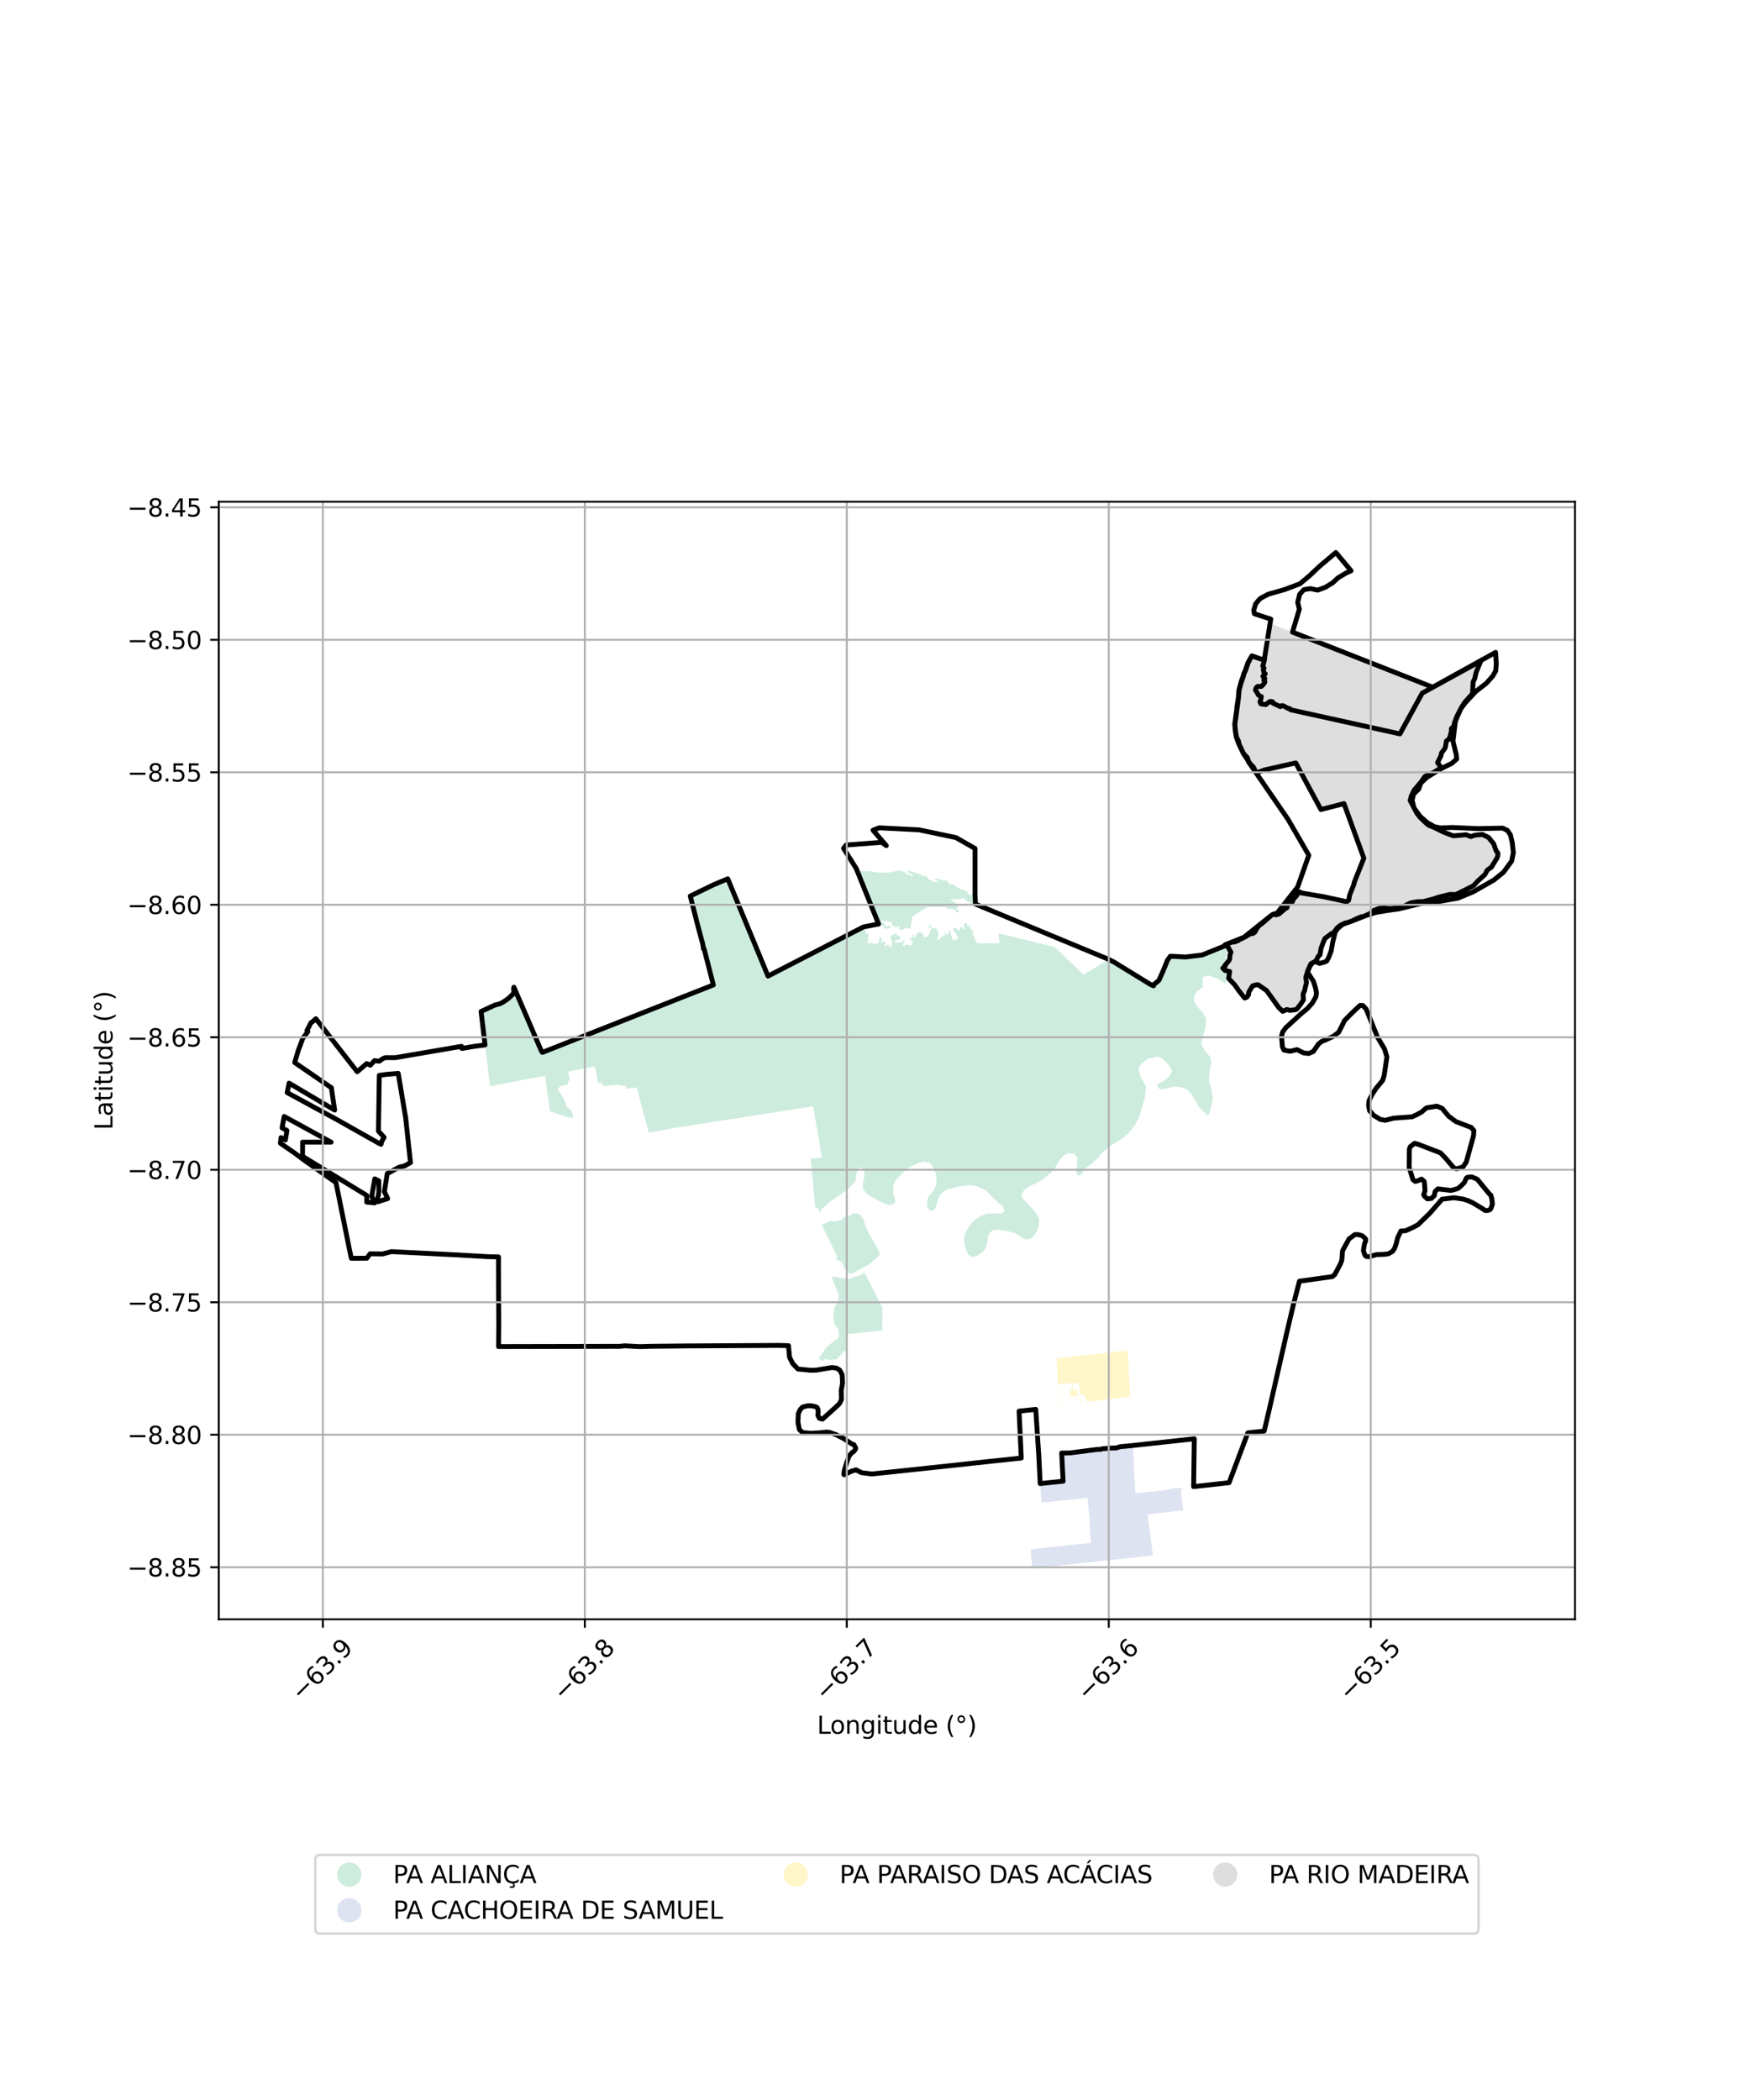 <?xml version="1.0" encoding="utf-8" standalone="no"?>
<!DOCTYPE svg PUBLIC "-//W3C//DTD SVG 1.1//EN"
  "http://www.w3.org/Graphics/SVG/1.1/DTD/svg11.dtd">
<svg xmlns:xlink="http://www.w3.org/1999/xlink" width="720pt" height="864pt" viewBox="0 0 720 864" xmlns="http://www.w3.org/2000/svg" version="1.1">
 <defs>
  <style type="text/css">*{stroke-linejoin: round; stroke-linecap: butt}</style>
 </defs>
 <g id="figure_1">
  <g id="patch_1">
   <path d="M 0 864 
L 720 864 
L 720 0 
L 0 0 
z
" style="fill: #ffffff"/>
  </g>
  <g id="axes_1">
   <g id="patch_2">
    <path d="M 90 666.214 
L 648 666.214 
L 648 206.426 
L 90 206.426 
z
" style="fill: #ffffff"/>
   </g>
   <g id="PatchCollection_1">
    <path d="M 504.405 404.971 
L 501.295 402.829 
L 497.122 401.301 
L 495.125 401.867 
L 494.685 402.867 
L 494.929 404.688 
L 494.923 406.257 
L 494.049 406.757 
L 492.487 407.823 
L 491.358 409.825 
L 491.289 411.837 
L 492.217 413.851 
L 494.952 416.686 
L 496.191 419.144 
L 496.056 422.09 
L 495.425 424.535 
L 494.288 428.742 
L 494.47 430.437 
L 496.208 432.77 
L 498.133 435.295 
L 498.437 437.424 
L 497.932 439.436 
L 497.486 442.382 
L 497.416 444.52 
L 498.34 447.92 
L 499.015 451.503 
L 498.632 453.949 
L 498.001 456.269 
L 497.747 457.52 
L 497.371 458.405 
L 496.871 458.838 
L 494.507 456.754 
L 493.638 455.877 
L 493.265 455.375 
L 491.653 452.6 
L 490.598 450.778 
L 489.357 449.207 
L 488.114 448.126 
L 486.183 447.43 
L 484.313 447.109 
L 482.816 447.04 
L 481.444 447.413 
L 479.259 448.036 
L 477.638 448.149 
L 476.579 447.714 
L 476.271 446.577 
L 476.211 445.951 
L 478.959 444.703 
L 481.587 442.136 
L 482.215 440.317 
L 480.602 437.927 
L 478.241 435.535 
L 476.062 434.646 
L 472.13 435.699 
L 469.504 437.756 
L 468.313 439.574 
L 469.361 443.225 
L 471.53 447.061 
L 471.079 451.519 
L 469.881 455.407 
L 468.62 459.681 
L 466.799 463.183 
L 464.607 465.876 
L 463.544 466.885 
L 461.168 468.759 
L 457.357 471.064 
L 453.355 474.255 
L 451.726 476.506 
L 448.349 479.322 
L 446.41 480.821 
L 445.532 482.264 
L 444.905 483.332 
L 443.907 483.638 
L 443.502 483.353 
L 443.097 483.069 
L 442.853 481.499 
L 443.237 478.803 
L 443.184 476.097 
L 441.941 474.708 
L 439.511 474.387 
L 437.761 475.26 
L 436.258 477.01 
L 433.876 480.839 
L 431.872 483.031 
L 428.558 485.529 
L 425.997 486.96 
L 423.811 487.9 
L 421.373 489.648 
L 420.307 491.332 
L 420.365 492.593 
L 421.483 493.856 
L 423.409 495.997 
L 426.143 498.833 
L 427.505 501.541 
L 427.371 504.362 
L 426.553 506.556 
L 425.235 508.625 
L 423.985 509.566 
L 421.988 509.938 
L 420.742 509.426 
L 418.005 507.534 
L 415.575 506.769 
L 411.338 505.934 
L 408.78 506.112 
L 407.342 506.976 
L 406.59 508.362 
L 406.142 511.51 
L 405.386 513.704 
L 404.196 515.262 
L 401.633 516.827 
L 399.948 517.258 
L 398.268 516.061 
L 397.217 513.478 
L 396.542 510.145 
L 397.113 507.45 
L 397.993 505.757 
L 399.747 503.256 
L 401.124 501.814 
L 403.562 500.316 
L 406.123 499.319 
L 409.865 499.21 
L 412.359 499.214 
L 413.236 498.214 
L 412.682 496.393 
L 411.5 495.448 
L 408.329 492.601 
L 405.471 489.64 
L 401.985 488.065 
L 398.992 487.607 
L 396.559 487.853 
L 394.937 488.091 
L 393.502 488.464 
L 392.066 488.837 
L 389.32 489.516 
L 386.881 491.389 
L 385.812 493.901 
L 384.928 496.846 
L 384.239 497.913 
L 382.678 498.036 
L 381.561 496.647 
L 381.383 494.259 
L 382.014 492.257 
L 383.955 489.94 
L 385.085 487.746 
L 385.279 485.917 
L 385.103 482.903 
L 383.618 479.761 
L 382.438 478.314 
L 380.007 477.925 
L 377.073 478.854 
L 374.074 480.283 
L 371.384 482.599 
L 368.255 485.858 
L 367.436 488.36 
L 367.612 491.191 
L 368.475 494.207 
L 367.722 495.274 
L 366.223 495.83 
L 365.413 495.641 
L 364.603 495.451 
L 361.925 494.185 
L 358.689 492.533 
L 356.388 491.017 
L 355.085 489.069 
L 355.094 486.556 
L 355.602 484.236 
L 355.611 481.78 
L 354.681 480.46 
L 353.558 480.39 
L 353.339 480.549 
L 352.994 481.082 
L 352.868 481.458 
L 352.301 482.901 
L 352.043 485.346 
L 351.665 486.415 
L 350.977 487.155 
L 350.163 487.943 
L 349.349 488.731 
L 345.534 491.661 
L 341.346 494.474 
L 338.155 497.473 
L 337.401 498.733 
L 337.524 499.234 
L 336.635 497.302 
L 336.292 496.902 
L 335.44 496.899 
L 335.319 495.679 
L 335.18 494.21 
L 335.104 493.47 
L 334.971 491.991 
L 334.834 490.511 
L 334.696 489.032 
L 334.557 487.553 
L 334.416 486.073 
L 334.279 484.604 
L 334.12 483.124 
L 333.907 480.965 
L 333.761 479.495 
L 333.481 476.734 
L 338.155 476.199 
L 334.549 455.082 
L 330.836 455.785 
L 325.301 456.628 
L 276.575 464.208 
L 271.926 465.135 
L 266.927 465.979 
L 261.963 447.396 
L 257.813 447.949 
L 257.588 446.805 
L 253.625 446.323 
L 248.081 446.883 
L 247.327 445.383 
L 246.15 445.765 
L 244.774 439.033 
L 244.665 438.781 
L 233.723 440.937 
L 234.498 444.37 
L 233.769 444.911 
L 233.418 446.241 
L 232.091 446.465 
L 230.548 446.817 
L 229.37 448.283 
L 230.21 449.143 
L 231.016 450.5 
L 231.821 451.858 
L 233.043 454.434 
L 232.838 454.501 
L 233.121 455.233 
L 234.563 456.409 
L 235.009 457.046 
L 235.549 457.9 
L 235.642 458.118 
L 235.875 459.814 
L 233.622 459.76 
L 226.409 457.23 
L 226.27 457.18 
L 224.228 442.573 
L 201.608 446.931 
L 197.958 416.189 
L 198.791 415.703 
L 199.962 415.239 
L 201.275 414.874 
L 202.218 414.529 
L 203.033 414.059 
L 203.347 413.98 
L 204.07 413.972 
L 204.889 413.785 
L 205.749 413.427 
L 206.568 412.733 
L 207.282 412.262 
L 207.934 411.916 
L 208.531 411.451 
L 209.544 410.596 
L 210.632 409.59 
L 211.373 408.454 
L 211.588 407.618 
L 211.521 406.329 
L 223.081 432.957 
L 254.314 420.663 
L 293.506 405.238 
L 284.092 368.672 
L 285.049 368.766 
L 285.284 368.583 
L 286.014 368.373 
L 286.408 368.127 
L 286.938 367.579 
L 287.275 367.337 
L 287.627 367.117 
L 288.113 366.9 
L 288.738 366.775 
L 289.562 366.203 
L 290.209 365.625 
L 290.265 365.596 
L 290.322 365.571 
L 290.38 365.55 
L 290.44 365.534 
L 291.103 365.483 
L 291.662 365.349 
L 291.808 365.288 
L 291.949 365.215 
L 292.083 365.13 
L 292.211 365.036 
L 292.383 364.943 
L 292.681 364.959 
L 293.076 365.192 
L 293.48 365.306 
L 293.769 365.16 
L 294.14 364.878 
L 294.405 364.663 
L 295.037 364.251 
L 295.253 364.054 
L 295.403 363.76 
L 295.512 363.57 
L 295.963 363.259 
L 296.533 363.244 
L 297.006 363.387 
L 297.239 363.579 
L 297.58 363.588 
L 297.798 363.498 
L 298.133 363.212 
L 298.546 362.963 
L 299.066 362.604 
L 299.648 362.169 
L 300.086 363.222 
L 316.007 401.594 
L 355.247 381.396 
L 355.594 382.244 
L 355.671 382.374 
L 355.759 382.497 
L 356.156 382.924 
L 356.306 383.16 
L 356.321 383.195 
L 356.333 383.231 
L 356.343 383.267 
L 356.349 383.305 
L 356.352 383.342 
L 356.352 383.38 
L 356.348 383.418 
L 356.342 383.455 
L 356.332 383.492 
L 356.319 383.527 
L 356.304 383.562 
L 356.285 383.595 
L 356.263 383.626 
L 356.239 383.656 
L 356.213 383.683 
L 356.184 383.708 
L 356.154 383.73 
L 356.122 383.75 
L 355.996 383.997 
L 356 384.02 
L 356.005 384.042 
L 356.013 384.064 
L 356.022 384.084 
L 356.033 384.104 
L 356.046 384.123 
L 356.061 384.14 
L 356.077 384.156 
L 356.094 384.171 
L 356.113 384.184 
L 356.132 384.195 
L 356.153 384.205 
L 356.174 384.212 
L 356.475 384.229 
L 356.525 384.217 
L 356.573 384.201 
L 356.62 384.18 
L 356.664 384.156 
L 356.707 384.128 
L 356.747 384.097 
L 357.397 383.716 
L 357.367 384.11 
L 357.19 386.21 
L 357.251 386.728 
L 357.132 386.996 
L 356.875 387.375 
L 356.834 387.742 
L 357.007 388.021 
L 357.37 388.081 
L 357.509 388.072 
L 357.648 388.052 
L 357.784 388.021 
L 357.918 387.979 
L 358.229 387.799 
L 358.536 387.793 
L 358.885 388.142 
L 358.925 388.166 
L 358.966 388.188 
L 359.009 388.206 
L 359.054 388.22 
L 359.099 388.231 
L 359.145 388.239 
L 359.436 388.241 
L 360.03 388.125 
L 360.186 388.076 
L 360.915 388.302 
L 361.162 388.25 
L 361.486 387.647 
L 361.738 386.936 
L 361.763 386.804 
L 361.779 386.67 
L 361.785 386.536 
L 361.781 386.401 
L 361.768 386.267 
L 361.783 386.017 
L 362.081 385.654 
L 362.527 385.712 
L 362.666 385.894 
L 362.722 386.405 
L 362.732 386.462 
L 362.747 386.519 
L 362.765 386.575 
L 362.93 386.91 
L 362.936 386.932 
L 362.941 386.953 
L 362.944 386.975 
L 362.945 386.998 
L 362.944 387.02 
L 362.942 387.042 
L 362.937 387.064 
L 362.931 387.085 
L 362.923 387.106 
L 362.913 387.126 
L 362.902 387.145 
L 362.889 387.163 
L 362.875 387.18 
L 362.859 387.196 
L 362.841 387.21 
L 362.823 387.223 
L 362.804 387.234 
L 362.784 387.244 
L 362.763 387.252 
L 362.741 387.258 
L 362.719 387.262 
L 362.697 387.265 
L 362.675 387.266 
L 362.652 387.264 
L 362.63 387.261 
L 362.608 387.256 
L 362.344 387.349 
L 362.326 387.619 
L 362.344 387.648 
L 362.364 387.676 
L 362.387 387.703 
L 362.412 387.727 
L 362.438 387.75 
L 362.466 387.771 
L 362.868 387.834 
L 363.051 387.729 
L 363.153 387.433 
L 363.149 387.389 
L 363.148 387.344 
L 363.151 387.299 
L 363.157 387.255 
L 363.167 387.211 
L 363.18 387.168 
L 363.196 387.127 
L 363.216 387.087 
L 363.239 387.048 
L 363.474 387.261 
L 363.705 387.474 
L 363.713 387.492 
L 363.723 387.508 
L 363.734 387.524 
L 363.746 387.538 
L 363.759 387.552 
L 363.774 387.564 
L 363.789 387.575 
L 363.806 387.585 
L 363.823 387.593 
L 364.167 387.586 
L 364.3 387.702 
L 364.314 387.729 
L 364.325 387.757 
L 364.333 387.786 
L 364.34 387.815 
L 364.343 387.845 
L 364.344 387.875 
L 364.342 387.905 
L 364.338 387.935 
L 364.213 388.134 
L 364.176 388.166 
L 364.141 388.202 
L 364.111 388.24 
L 364.083 388.28 
L 364.059 388.323 
L 364.04 388.368 
L 364.009 388.658 
L 364.032 388.778 
L 364.066 388.896 
L 364.261 389.249 
L 364.289 389.277 
L 364.32 389.302 
L 364.352 389.326 
L 364.385 389.348 
L 364.647 389.345 
L 364.666 389.333 
L 364.684 389.32 
L 364.701 389.305 
L 364.717 389.289 
L 364.731 389.272 
L 364.744 389.253 
L 364.755 389.233 
L 364.764 389.213 
L 364.772 389.192 
L 364.777 389.17 
L 364.781 389.148 
L 364.783 389.125 
L 364.907 388.813 
L 365.368 388.612 
L 365.413 388.617 
L 365.458 388.625 
L 365.502 388.637 
L 365.545 388.653 
L 365.587 388.672 
L 365.627 388.695 
L 365.665 388.721 
L 365.701 388.75 
L 365.735 388.782 
L 365.766 388.817 
L 365.794 388.855 
L 365.819 388.894 
L 365.841 388.936 
L 365.859 388.98 
L 365.873 389.024 
L 365.889 389.233 
L 365.887 389.267 
L 365.888 389.301 
L 365.892 389.335 
L 365.899 389.368 
L 365.908 389.401 
L 365.921 389.432 
L 365.936 389.463 
L 365.953 389.492 
L 365.973 389.519 
L 365.994 389.543 
L 366.016 389.564 
L 366.04 389.584 
L 366.065 389.602 
L 366.091 389.618 
L 366.119 389.632 
L 366.148 389.644 
L 366.179 389.654 
L 366.21 389.661 
L 366.242 389.665 
L 366.273 389.667 
L 366.306 389.667 
L 366.337 389.664 
L 366.369 389.658 
L 366.401 389.65 
L 366.433 389.638 
L 366.463 389.625 
L 366.492 389.608 
L 366.52 389.589 
L 366.546 389.568 
L 366.57 389.545 
L 366.592 389.52 
L 366.612 389.493 
L 366.845 389.028 
L 366.949 388.564 
L 366.984 388.008 
L 366.957 387.234 
L 366.215 385.22 
L 368.586 383.927 
L 368.602 383.919 
L 368.619 383.913 
L 368.636 383.908 
L 368.653 383.905 
L 368.671 383.903 
L 368.688 383.903 
L 368.706 383.904 
L 368.723 383.907 
L 368.74 383.911 
L 368.757 383.917 
L 368.773 383.924 
L 368.789 383.932 
L 368.803 383.942 
L 368.817 383.953 
L 368.83 383.965 
L 368.842 383.978 
L 368.853 383.992 
L 368.862 384.007 
L 368.795 384.276 
L 368.776 384.29 
L 368.758 384.306 
L 368.742 384.323 
L 368.727 384.342 
L 368.713 384.361 
L 368.702 384.382 
L 368.692 384.404 
L 368.684 384.426 
L 368.678 384.449 
L 368.675 384.473 
L 368.673 384.496 
L 368.673 384.52 
L 368.675 384.544 
L 368.68 384.567 
L 368.686 384.59 
L 368.694 384.612 
L 368.705 384.634 
L 368.717 384.654 
L 368.73 384.674 
L 368.746 384.692 
L 368.762 384.709 
L 368.781 384.724 
L 368.8 384.738 
L 368.82 384.75 
L 369.178 384.798 
L 369.586 384.83 
L 369.996 385.091 
L 370.319 385.474 
L 370.354 385.538 
L 370.384 385.603 
L 370.409 385.671 
L 370.429 385.74 
L 370.401 386.293 
L 370.155 386.623 
L 370.124 386.642 
L 370.092 386.659 
L 370.059 386.673 
L 370.025 386.685 
L 369.99 386.694 
L 369.457 386.607 
L 368.904 386.72 
L 368.726 386.841 
L 368.555 386.972 
L 368.371 387.13 
L 368.197 387.299 
L 368.059 387.449 
L 367.93 387.607 
L 367.919 387.752 
L 368.042 387.831 
L 369.363 387.782 
L 370.982 387.701 
L 371.353 387.681 
L 371.487 387.479 
L 371.43 387.114 
L 371.432 387.112 
L 371.426 386.741 
L 371.792 386.659 
L 371.843 386.689 
L 371.891 386.724 
L 371.936 386.763 
L 371.977 386.805 
L 372.148 387.226 
L 371.978 387.795 
L 371.684 388.297 
L 371.513 388.533 
L 371.5 388.557 
L 371.488 388.583 
L 371.478 388.609 
L 371.471 388.636 
L 371.466 388.664 
L 371.463 388.692 
L 371.462 388.72 
L 371.464 388.749 
L 371.468 388.776 
L 371.475 388.804 
L 371.484 388.831 
L 371.495 388.857 
L 371.508 388.882 
L 371.523 388.906 
L 371.54 388.928 
L 371.559 388.949 
L 371.58 388.968 
L 371.602 388.986 
L 371.94 389.145 
L 372.015 389.157 
L 372.09 389.163 
L 372.166 389.163 
L 372.241 389.155 
L 372.315 389.141 
L 372.573 388.762 
L 372.572 388.74 
L 372.572 388.717 
L 372.574 388.695 
L 372.578 388.674 
L 372.584 388.652 
L 372.592 388.631 
L 372.602 388.611 
L 372.613 388.592 
L 372.626 388.574 
L 372.64 388.558 
L 373.044 388.516 
L 373.762 388.797 
L 374.547 388.859 
L 374.771 388.839 
L 374.818 388.83 
L 374.864 388.818 
L 374.908 388.801 
L 374.951 388.781 
L 374.992 388.758 
L 375.032 388.731 
L 375.068 388.701 
L 375.102 388.668 
L 375.134 388.632 
L 375.162 388.594 
L 375.187 388.553 
L 375.384 388.092 
L 375.426 387.932 
L 375.455 387.768 
L 375.473 387.603 
L 375.3 387.084 
L 375.264 387.046 
L 375.226 387.01 
L 375.184 386.978 
L 375.141 386.948 
L 374.626 386.794 
L 374.591 386.776 
L 374.558 386.755 
L 374.527 386.73 
L 374.498 386.704 
L 374.471 386.675 
L 374.446 386.644 
L 374.425 386.61 
L 374.406 386.576 
L 374.39 386.539 
L 374.378 386.502 
L 374.368 386.464 
L 374.362 386.425 
L 374.359 386.386 
L 374.359 386.347 
L 374.363 386.309 
L 374.369 386.272 
L 374.379 386.235 
L 374.391 386.2 
L 374.406 386.165 
L 374.424 386.132 
L 374.445 386.1 
L 374.682 385.909 
L 375.273 385.804 
L 375.491 385.602 
L 375.526 385.541 
L 375.556 385.477 
L 375.58 385.412 
L 375.599 385.344 
L 375.613 385.275 
L 375.622 385.205 
L 375.555 384.793 
L 375.547 384.773 
L 375.541 384.752 
L 375.537 384.731 
L 375.535 384.709 
L 375.535 384.687 
L 375.536 384.666 
L 375.54 384.644 
L 375.545 384.623 
L 375.552 384.603 
L 375.561 384.583 
L 375.572 384.565 
L 375.584 384.547 
L 375.598 384.53 
L 375.614 384.515 
L 375.63 384.501 
L 375.648 384.488 
L 375.667 384.478 
L 375.687 384.469 
L 375.708 384.462 
L 375.729 384.456 
L 375.75 384.453 
L 375.772 384.452 
L 375.794 384.452 
L 375.815 384.455 
L 375.985 384.586 
L 375.993 384.604 
L 375.999 384.622 
L 376.004 384.642 
L 376.006 384.661 
L 376.007 384.681 
L 376.007 384.7 
L 376.005 384.72 
L 376.001 384.739 
L 375.995 384.758 
L 375.988 384.777 
L 375.98 384.794 
L 375.918 385.08 
L 376.019 385.357 
L 376.049 385.395 
L 376.082 385.43 
L 376.118 385.464 
L 376.156 385.494 
L 376.196 385.522 
L 376.592 385.599 
L 376.814 385.338 
L 376.857 384.706 
L 377.195 384.228 
L 377.687 383.797 
L 378.286 383.539 
L 378.683 383.675 
L 379.802 384.206 
L 379.813 384.213 
L 379.824 384.221 
L 379.834 384.229 
L 379.843 384.239 
L 379.851 384.249 
L 379.858 384.26 
L 379.865 384.272 
L 379.87 384.284 
L 379.874 384.297 
L 379.877 384.31 
L 379.879 384.323 
L 379.88 384.336 
L 379.879 384.349 
L 379.877 384.362 
L 379.875 384.375 
L 379.871 384.388 
L 379.866 384.4 
L 379.86 384.412 
L 379.853 384.423 
L 379.845 384.433 
L 379.836 384.443 
L 379.727 384.627 
L 379.779 385.039 
L 379.813 385.105 
L 379.852 385.168 
L 379.897 385.228 
L 379.947 385.283 
L 380.001 385.334 
L 380.391 385.535 
L 380.493 385.562 
L 380.596 385.581 
L 380.701 385.592 
L 380.806 385.596 
L 380.912 385.592 
L 381.166 385.543 
L 382.547 384.145 
L 382.643 383.198 
L 382.661 383.111 
L 382.685 383.026 
L 382.716 382.942 
L 383.164 382.34 
L 383.221 382.095 
L 382.914 381.858 
L 382.501 381.601 
L 382.088 381.137 
L 382.018 380.994 
L 381.948 380.85 
L 382.076 380.742 
L 382.204 380.634 
L 382.466 380.555 
L 382.709 380.753 
L 382.87 380.98 
L 383.007 381.424 
L 383.112 381.567 
L 383.217 381.711 
L 385.167 382.105 
L 385.414 382.321 
L 385.662 382.533 
L 385.74 382.8 
L 385.817 383.065 
L 385.797 383.105 
L 385.781 383.146 
L 385.768 383.188 
L 385.758 383.231 
L 385.752 383.274 
L 385.75 383.318 
L 385.751 383.362 
L 385.756 383.406 
L 385.765 383.449 
L 385.777 383.492 
L 385.793 383.533 
L 385.812 383.573 
L 385.834 383.611 
L 385.859 383.647 
L 386.057 384.054 
L 386.096 384.506 
L 385.95 385.383 
L 385.683 385.916 
L 385.712 386.385 
L 385.986 386.759 
L 386.033 386.789 
L 386.083 386.815 
L 386.134 386.837 
L 386.188 386.854 
L 386.242 386.867 
L 386.559 386.696 
L 386.672 386.163 
L 386.895 385.705 
L 387.058 385.581 
L 387.516 385.523 
L 388.16 384.924 
L 388.329 384.875 
L 388.825 384.868 
L 388.969 384.594 
L 388.966 384.569 
L 388.962 384.545 
L 388.955 384.521 
L 388.947 384.498 
L 388.937 384.475 
L 388.925 384.454 
L 388.911 384.433 
L 388.895 384.414 
L 388.878 384.396 
L 388.86 384.38 
L 388.84 384.365 
L 388.819 384.352 
L 388.797 384.341 
L 388.653 384.076 
L 388.658 384.054 
L 388.664 384.033 
L 388.672 384.013 
L 388.682 383.994 
L 388.694 383.975 
L 388.707 383.958 
L 388.722 383.942 
L 388.737 383.927 
L 388.755 383.914 
L 388.773 383.902 
L 388.792 383.892 
L 388.812 383.883 
L 388.833 383.877 
L 388.854 383.872 
L 388.875 383.869 
L 389.075 383.93 
L 389.295 384.336 
L 389.756 384.515 
L 390.171 384.398 
L 390.345 384.091 
L 390.255 383.731 
L 390.478 383.182 
L 390.743 382.878 
L 390.755 382.868 
L 390.767 382.859 
L 390.78 382.852 
L 390.794 382.845 
L 390.808 382.84 
L 390.823 382.836 
L 390.838 382.833 
L 390.853 382.832 
L 390.868 382.832 
L 390.883 382.833 
L 390.898 382.836 
L 390.913 382.84 
L 390.927 382.846 
L 390.941 382.852 
L 390.954 382.86 
L 390.967 382.869 
L 390.978 382.879 
L 390.989 382.89 
L 391.142 383.184 
L 391.151 383.24 
L 391.156 383.296 
L 391.157 383.352 
L 391.152 383.408 
L 391.143 383.464 
L 391.13 383.518 
L 391.071 384.011 
L 391.289 384.801 
L 391.616 385.65 
L 391.991 386.637 
L 392.291 386.827 
L 392.924 386.724 
L 393.632 386.436 
L 394.024 386.207 
L 394.137 386.024 
L 393.845 385.006 
L 392.037 382.203 
L 392.27 381.677 
L 393.435 381.947 
L 393.492 381.981 
L 393.545 382.02 
L 393.595 382.063 
L 393.641 382.11 
L 393.683 382.161 
L 393.721 382.216 
L 393.991 382.64 
L 394.308 382.76 
L 394.377 382.761 
L 394.445 382.756 
L 394.513 382.744 
L 394.58 382.727 
L 394.645 382.705 
L 394.708 382.676 
L 394.768 382.642 
L 394.991 382.323 
L 395.028 382.037 
L 395.238 381.639 
L 395.3 381.556 
L 395.367 381.477 
L 395.816 381.41 
L 395.841 381.427 
L 395.864 381.445 
L 395.886 381.466 
L 395.906 381.488 
L 395.924 381.512 
L 395.94 381.537 
L 395.954 381.564 
L 395.965 381.591 
L 395.974 381.62 
L 395.98 381.647 
L 395.984 381.674 
L 395.986 381.702 
L 395.986 381.73 
L 395.983 381.757 
L 395.979 381.785 
L 395.972 381.812 
L 395.963 381.838 
L 396.071 382.265 
L 396.099 382.286 
L 396.128 382.306 
L 396.158 382.323 
L 396.19 382.337 
L 396.224 382.348 
L 396.258 382.356 
L 396.292 382.361 
L 396.327 382.363 
L 396.792 382.098 
L 396.819 382.064 
L 396.844 382.029 
L 396.866 381.992 
L 396.885 381.953 
L 396.9 381.913 
L 396.913 381.872 
L 396.889 381.399 
L 396.558 380.925 
L 396.514 380.452 
L 396.648 379.989 
L 396.988 379.891 
L 397.333 379.852 
L 397.802 379.931 
L 397.979 380.195 
L 397.983 380.228 
L 397.984 380.261 
L 397.982 380.293 
L 397.977 380.326 
L 397.97 380.358 
L 397.96 380.389 
L 397.947 380.419 
L 397.932 380.448 
L 397.915 380.476 
L 397.895 380.502 
L 397.894 380.502 
L 397.881 380.519 
L 397.869 380.538 
L 397.859 380.558 
L 397.851 380.578 
L 397.845 380.599 
L 397.841 380.621 
L 397.838 380.642 
L 397.837 380.664 
L 397.838 380.686 
L 397.841 380.708 
L 397.846 380.729 
L 397.853 380.75 
L 397.861 380.77 
L 397.872 380.789 
L 397.883 380.808 
L 397.897 380.825 
L 397.911 380.841 
L 397.927 380.856 
L 397.945 380.87 
L 397.963 380.881 
L 397.982 380.892 
L 398.002 380.9 
L 398.023 380.907 
L 398.043 380.912 
L 398.065 380.915 
L 398.086 380.916 
L 398.107 380.916 
L 398.129 380.913 
L 398.5 380.675 
L 398.841 380.926 
L 399.048 381.218 
L 399.274 381.62 
L 399.405 381.868 
L 399.562 382.34 
L 399.574 382.4 
L 399.59 382.458 
L 399.61 382.515 
L 399.694 382.677 
L 399.703 382.689 
L 399.714 382.701 
L 399.725 382.712 
L 399.738 382.722 
L 399.751 382.731 
L 399.765 382.738 
L 399.779 382.744 
L 399.794 382.749 
L 399.809 382.753 
L 399.825 382.755 
L 399.841 382.756 
L 399.856 382.755 
L 399.872 382.753 
L 399.887 382.75 
L 399.902 382.745 
L 399.917 382.739 
L 399.931 382.732 
L 399.944 382.724 
L 399.957 382.714 
L 399.968 382.704 
L 399.979 382.692 
L 399.988 382.68 
L 399.997 382.667 
L 400.004 382.653 
L 400.01 382.638 
L 400.015 382.623 
L 400.018 382.608 
L 400.02 382.592 
L 400.145 382.421 
L 400.161 382.415 
L 400.178 382.411 
L 400.194 382.408 
L 400.211 382.406 
L 400.228 382.406 
L 400.245 382.407 
L 400.261 382.41 
L 400.278 382.414 
L 400.294 382.419 
L 400.309 382.426 
L 400.324 382.434 
L 400.339 382.443 
L 400.352 382.454 
L 400.471 382.717 
L 400.469 382.744 
L 400.464 382.772 
L 400.458 382.798 
L 400.449 382.824 
L 400.438 382.85 
L 400.425 382.874 
L 400.41 382.897 
L 400.393 382.919 
L 400.374 382.939 
L 400.354 382.957 
L 400.332 382.974 
L 400.117 383.269 
L 400.105 383.313 
L 400.097 383.359 
L 400.093 383.405 
L 400.093 383.452 
L 400.096 383.498 
L 400.103 383.544 
L 400.114 383.589 
L 400.128 383.633 
L 400.299 383.979 
L 400.468 384.406 
L 400.519 384.896 
L 401.969 388.137 
L 411.317 388.099 
L 411.046 386.748 
L 410.835 383.967 
L 413.46 384.608 
L 433.879 389.616 
L 445.85 401.024 
L 456.092 394.74 
L 473.978 405.738 
L 474.689 405.251 
L 480.891 393.506 
L 481.576 393.389 
L 483.039 393.728 
L 483.951 393.779 
L 484.582 393.721 
L 486.25 393.984 
L 487.289 394 
L 488.75 393.823 
L 489.681 393.444 
L 490.737 393.096 
L 492.035 392.554 
L 492.687 392.757 
L 493.98 393.065 
L 494.408 393.037 
L 494.991 392.903 
L 496.144 393.078 
L 496.776 392.906 
L 497.444 392.454 
L 498.132 391.823 
L 499.017 391.068 
L 499.793 390.233 
L 500.424 390 
L 501.781 389.838 
L 503.62 389.165 
L 504.039 389.726 
L 504.543 390.005 
L 504.919 390.426 
L 504.979 391.383 
L 504.882 392.139 
L 504.631 392.953 
L 504.218 393.506 
L 504.372 394.204 
L 504.551 394.786 
L 504.672 395.399 
L 504.516 396.048 
L 504.405 396.152 
L 504.287 396.248 
L 504.164 396.336 
L 504.034 396.416 
L 503.9 396.488 
L 503.761 396.55 
L 503.21 396.573 
L 502.783 396.643 
L 502.281 397.32 
L 502.04 397.961 
L 501.985 398.522 
L 502.01 398.833 
L 502.552 399.305 
L 503.212 399.885 
L 503.604 400.107 
L 504.287 400.152 
L 504.934 400.464 
L 505.115 400.853 
L 505.13 401.313 
L 504.93 402.023 
L 504.844 402.208 
L 504.749 402.388 
L 504.481 403.407 
L 504.462 404.19 
L 504.405 404.971 
" clip-path="url(#p7a50552ecc)" style="fill: #b3e2cd; fill-opacity: 0.65"/>
    <path d="M 346.19 525.724 
L 347.188 525.983 
L 347.727 525.974 
L 348.266 525.963 
L 349.385 526.246 
L 350.131 526.004 
L 350.926 525.569 
L 351.95 525.292 
L 352.884 524.989 
L 353.765 524.705 
L 354.422 524.432 
L 354.912 523.897 
L 355.742 523.653 
L 363.092 538.071 
L 362.949 547.374 
L 349.241 548.861 
L 348.387 548.673 
L 348.392 550.133 
L 348.395 551.277 
L 348.398 552.352 
L 348.402 553.919 
L 348.405 555.152 
L 348.406 556 
L 347.486 555.683 
L 344.305 559.177 
L 341.483 559.586 
L 339.744 559.208 
L 339.25 559.217 
L 338.49 559.807 
L 337.63 559.658 
L 336.742 558.895 
L 338.309 556.77 
L 340.128 554.135 
L 343.129 551.83 
L 344.631 550.706 
L 345.26 549.388 
L 344.956 547.25 
L 343.157 544.415 
L 342.859 540.775 
L 343.367 538.137 
L 345.003 534.501 
L 344.95 532.045 
L 343.527 529.028 
L 342.23 525.193 
L 346.19 525.724 
" clip-path="url(#p7a50552ecc)" style="fill: #b3e2cd; fill-opacity: 0.65"/>
    <path d="M 337.59 502.863 
L 337.996 503.452 
L 338.612 503.769 
L 340.295 502.968 
L 341.799 502.183 
L 342.429 502.339 
L 343.428 502.706 
L 344.712 502.13 
L 345.892 502.078 
L 346.179 501.942 
L 346.32 501.626 
L 346.93 501.334 
L 347.378 500.524 
L 348.049 500.622 
L 348.6 500.775 
L 349.223 500.291 
L 349.48 500.233 
L 350.186 500.047 
L 350.467 499.344 
L 352.471 499.153 
L 353.488 499.456 
L 354.048 499.804 
L 355.288 501.751 
L 356.028 504.266 
L 357.636 507.735 
L 359.248 510.502 
L 361.354 514.338 
L 361.909 516.044 
L 361.156 517.169 
L 359.468 518.543 
L 357.62 520.12 
L 357.341 520.359 
L 353.904 522.163 
L 350.467 524.034 
L 349.889 524.151 
L 348.325 522.866 
L 347.598 522.259 
L 346.939 520.579 
L 346.829 520.036 
L 346.335 519.611 
L 346.011 518.998 
L 345.537 518.927 
L 344.823 518.523 
L 344.108 518.118 
L 344.42 516.965 
L 343.793 515.672 
L 340.15 508.181 
L 337.59 502.863 
" clip-path="url(#p7a50552ecc)" style="fill: #b3e2cd; fill-opacity: 0.65"/>
    <path d="M 352.363 357.243 
L 352.72 357.239 
L 352.897 357.527 
L 353.196 358.106 
L 353.694 358.411 
L 353.883 358.439 
L 354.121 358.265 
L 354.536 358.351 
L 354.956 358.452 
L 355.527 358.331 
L 355.89 358.299 
L 356.084 358.482 
L 356.254 358.52 
L 356.381 358.535 
L 356.613 358.552 
L 357.059 358.516 
L 357.567 358.394 
L 357.965 358.317 
L 358.229 358.372 
L 358.785 358.547 
L 359.845 358.831 
L 360.741 358.976 
L 361.509 359.004 
L 362.289 359.072 
L 362.763 359.087 
L 362.945 358.904 
L 363.168 358.973 
L 363.389 359.085 
L 363.776 359.007 
L 364.308 358.972 
L 365.057 358.984 
L 365.972 358.987 
L 366.516 358.872 
L 367.154 358.736 
L 367.62 358.58 
L 368.118 358.546 
L 368.358 358.441 
L 369.087 358.336 
L 369.847 358.125 
L 370.349 358.124 
L 370.931 358.237 
L 370.93 358.366 
L 370.866 358.483 
L 370.767 358.573 
L 370.833 358.745 
L 370.913 358.793 
L 371.102 358.817 
L 371.197 358.72 
L 371.25 358.567 
L 371.376 358.432 
L 371.713 358.498 
L 371.87 358.595 
L 372.398 358.914 
L 372.544 359.228 
L 372.617 359.416 
L 372.837 359.576 
L 373.251 359.648 
L 373.432 359.654 
L 373.706 359.915 
L 374.492 360.009 
L 374.614 360.092 
L 374.807 360.29 
L 374.983 360.546 
L 375.091 360.652 
L 375.216 360.643 
L 375.496 360.304 
L 375.588 360.152 
L 375.579 360.076 
L 375.356 359.953 
L 375.196 359.905 
L 375.023 359.721 
L 374.858 359.643 
L 374.728 359.59 
L 374.527 359.388 
L 374.199 359.212 
L 373.576 358.934 
L 373.429 358.796 
L 373.414 358.527 
L 373.54 358.335 
L 373.88 358.147 
L 373.976 358.154 
L 374.355 358.313 
L 374.53 358.4 
L 374.696 358.501 
L 374.748 358.531 
L 375.006 358.514 
L 375.17 358.495 
L 375.478 358.693 
L 375.827 358.923 
L 375.997 358.942 
L 376.295 358.924 
L 376.436 358.9 
L 376.792 359.185 
L 376.964 359.291 
L 377.265 359.383 
L 377.718 359.443 
L 377.931 359.528 
L 378.529 359.724 
L 378.583 359.872 
L 379.235 360 
L 379.853 360.39 
L 380.313 360.587 
L 380.36 360.587 
L 380.487 360.398 
L 380.67 360.212 
L 380.88 360.369 
L 381.173 360.567 
L 381.349 360.694 
L 381.347 360.832 
L 381.328 360.921 
L 381.581 360.989 
L 381.75 360.989 
L 381.778 361.06 
L 381.841 361.381 
L 381.872 361.474 
L 383.151 362.35 
L 383.328 362.27 
L 383.585 362.414 
L 383.606 362.441 
L 383.63 362.465 
L 383.655 362.488 
L 383.681 362.51 
L 383.709 362.529 
L 383.943 362.604 
L 384.265 362.667 
L 384.628 362.864 
L 384.8 362.97 
L 385.137 362.929 
L 385.426 362.923 
L 385.55 363.041 
L 385.829 363.151 
L 385.874 363.069 
L 385.765 362.646 
L 385.465 362.24 
L 385.117 362.001 
L 384.814 361.852 
L 384.696 361.647 
L 384.761 361.403 
L 384.982 361.274 
L 385.529 361.543 
L 386.178 361.681 
L 387.105 361.931 
L 388.203 362.183 
L 388.662 362.241 
L 389.159 362.275 
L 389.548 362.339 
L 389.708 362.425 
L 389.794 362.588 
L 389.87 362.918 
L 390.106 363.018 
L 390.273 363.055 
L 390.318 363.146 
L 390.492 363.609 
L 390.746 363.731 
L 390.969 363.76 
L 391.413 363.714 
L 392.059 363.931 
L 392.795 364.275 
L 393.072 364.468 
L 393.337 364.777 
L 393.656 365.06 
L 393.9 365.168 
L 394.313 365.318 
L 394.914 365.641 
L 395.366 365.861 
L 396.278 366.072 
L 396.824 366.363 
L 397.078 366.534 
L 397.667 366.585 
L 397.887 366.632 
L 397.957 366.961 
L 397.969 367.369 
L 398.003 367.518 
L 398.292 367.74 
L 398.571 368.051 
L 398.818 368.242 
L 398.998 368.278 
L 399.278 368.21 
L 399.538 368.04 
L 399.945 367.926 
L 400.144 368.001 
L 400.348 368.091 
L 400.382 368.251 
L 400.353 368.398 
L 400.411 368.432 
L 400.584 368.344 
L 401.19 368.142 
L 401.27 368.42 
L 401.389 369.347 
L 401.412 369.614 
L 401.432 369.919 
L 401.316 370.53 
L 401.339 370.797 
L 401.439 371.27 
L 401.44 371.586 
L 401.404 371.813 
L 400.931 372.502 
L 400.157 372.293 
L 400.053 372.402 
L 399.144 371.483 
L 398.624 371.186 
L 397.958 370.811 
L 397.209 370.237 
L 396.687 369.704 
L 396.015 369.368 
L 395.884 369.377 
L 395.59 369.82 
L 394.295 370.055 
L 394.089 370.04 
L 393.882 370.025 
L 393.244 369.856 
L 392.585 370.298 
L 392.481 370.308 
L 392.302 370.135 
L 392.124 369.962 
L 391.516 369.646 
L 391.189 370.143 
L 391.95 370.672 
L 392.937 371.275 
L 393.233 371.564 
L 393.387 371.75 
L 393.938 372.655 
L 394.514 373.645 
L 394.284 373.659 
L 394.053 373.673 
L 393.747 373.524 
L 393.411 373.504 
L 393.397 373.508 
L 393.384 373.513 
L 393.37 373.519 
L 393.358 373.526 
L 393.258 373.623 
L 393.24 373.816 
L 393.246 373.826 
L 393.253 373.836 
L 393.26 373.844 
L 393.269 373.853 
L 393.278 373.86 
L 393.844 374.133 
L 393.998 374.229 
L 394.301 374.522 
L 394.5 374.813 
L 394.552 374.976 
L 394.475 375.26 
L 394.443 375.296 
L 394.409 375.33 
L 394.371 375.36 
L 394.332 375.387 
L 394.066 375.466 
L 393.695 375.353 
L 393.657 375.331 
L 393.622 375.306 
L 393.589 375.278 
L 393.559 375.247 
L 393.531 375.214 
L 393.216 374.778 
L 393.088 374.65 
L 392.589 374.319 
L 392.015 374.07 
L 391.37 373.928 
L 390.917 373.893 
L 390.467 374.043 
L 390.201 374.034 
L 389.132 373.112 
L 389.048 373.094 
L 388.928 373.202 
L 388.919 373.219 
L 388.908 373.235 
L 388.897 373.251 
L 388.884 373.265 
L 388.869 373.278 
L 388.854 373.29 
L 388.838 373.301 
L 388.686 373.347 
L 388.336 373.337 
L 387.837 373.221 
L 387.572 373.07 
L 386.913 373.203 
L 381.649 373.247 
L 376.497 376.24 
L 376.275 376.582 
L 375.964 376.826 
L 375.61 376.963 
L 375.537 376.976 
L 375.463 376.984 
L 375.389 376.987 
L 375.034 379.05 
L 374.613 381.498 
L 374.65 381.596 
L 374.602 381.788 
L 374.382 381.99 
L 374.021 382.127 
L 373.786 382.171 
L 373.52 382.075 
L 373.111 381.583 
L 371.999 381.971 
L 371.991 382.174 
L 371.851 382.401 
L 371.639 382.451 
L 371.35 382.322 
L 371.256 382.3 
L 371.269 382.489 
L 371.231 382.626 
L 370.992 382.644 
L 370.648 382.579 
L 370.063 382.392 
L 369.973 382.353 
L 369.885 382.309 
L 369.846 382.165 
L 370.118 381.431 
L 369.626 381.246 
L 369.389 381.112 
L 369.375 381.096 
L 369.361 381.079 
L 369.349 381.061 
L 369.339 381.043 
L 369.33 381.023 
L 369.211 380.903 
L 369.192 381.055 
L 369.184 381.133 
L 369.171 381.2 
L 369.153 381.265 
L 369.129 381.328 
L 369.102 381.39 
L 368.977 381.55 
L 368.881 381.607 
L 368.603 381.542 
L 368.408 381.389 
L 368.094 381.054 
L 367.878 381.108 
L 367.711 381.172 
L 367.543 381.088 
L 367.214 380.679 
L 367.158 380.494 
L 366.939 379.637 
L 366.489 379.308 
L 365.972 379.247 
L 365.766 379.286 
L 365.313 379.307 
L 365.303 379.298 
L 365.295 379.289 
L 365.287 379.279 
L 365.28 379.268 
L 365.274 379.257 
L 365.269 379.245 
L 365.266 379.233 
L 365.106 378.908 
L 364.897 378.637 
L 364.534 378.76 
L 364.415 378.95 
L 364.269 379.13 
L 364.184 379.211 
L 364.031 379.21 
L 363.89 379.09 
L 363.689 378.866 
L 363.448 378.83 
L 363.25 378.783 
L 363.018 378.738 
L 362.926 378.721 
L 362.794 378.778 
L 362.716 378.824 
L 362.53 378.96 
L 362.509 379.1 
L 362.536 379.173 
L 362.787 379.198 
L 363.028 379.377 
L 364.176 380.412 
L 364.345 380.927 
L 364.535 381.008 
L 364.586 381.019 
L 364.638 381.028 
L 364.875 381.067 
L 364.983 381.188 
L 365.075 381.322 
L 365.171 381.391 
L 365.432 381.256 
L 365.618 381.087 
L 365.819 380.864 
L 366.017 380.746 
L 366.209 380.78 
L 366.417 380.982 
L 366.457 381.037 
L 366.491 381.095 
L 366.521 381.155 
L 366.545 381.218 
L 366.54 381.522 
L 366.379 381.684 
L 365.981 381.66 
L 365.885 381.697 
L 365.585 381.925 
L 365.189 382.123 
L 365.12 382.097 
L 364.871 381.746 
L 364.035 382.213 
L 364.03 382.213 
L 364.024 382.213 
L 364.019 382.212 
L 364.014 382.211 
L 364.008 382.21 
L 364.003 382.208 
L 363.998 382.205 
L 363.994 382.202 
L 363.989 382.199 
L 363.985 382.196 
L 363.981 382.192 
L 363.978 382.188 
L 363.975 382.183 
L 363.972 382.178 
L 363.97 382.173 
L 363.866 381.924 
L 363.695 381.471 
L 363.628 381.234 
L 363.112 380.966 
L 362.741 380.174 
L 362.725 380.156 
L 362.707 380.14 
L 362.688 380.126 
L 362.149 379.926 
L 361.806 380.026 
L 361.566 380.208 
L 361.125 380.203 
L 360.878 380.254 
L 360.517 380.503 
L 360.286 380.462 
L 360.272 380.448 
L 360.26 380.433 
L 360.248 380.416 
L 360.239 380.399 
L 360.231 380.381 
L 360.225 380.362 
L 360.22 380.343 
L 360.146 380.162 
L 359.827 379.939 
L 359.554 379.835 
L 358.987 379.476 
L 360.757 378.567 
L 352.363 357.243 
" clip-path="url(#p7a50552ecc)" style="fill: #b3e2cd; fill-opacity: 0.65"/>
    <path d="M 434.827 644.217 
L 432.345 644.489 
L 429.892 644.751 
L 427.349 645.033 
L 427.181 645.042 
L 424.697 645.314 
L 424.047 637.474 
L 426.643 637.202 
L 429.129 636.891 
L 431.702 636.59 
L 434.176 636.308 
L 436.624 636.085 
L 439.055 635.823 
L 441.579 635.531 
L 444.057 635.338 
L 446.472 635.046 
L 448.999 634.775 
L 448.831 634.528 
L 448.35 628.482 
L 448.352 625.712 
L 448.288 623.572 
L 448.034 622.329 
L 447.497 616.451 
L 447.583 616.165 
L 445.137 616.467 
L 442.736 616.719 
L 440.286 617.021 
L 437.851 617.234 
L 435.341 617.496 
L 432.929 617.768 
L 430.539 618.011 
L 428.526 618.244 
L 427.982 610.433 
L 430.114 610.22 
L 432.5 609.968 
L 434.914 609.706 
L 437.423 609.443 
L 436.704 598.182 
L 439.149 598.067 
L 441.591 597.835 
L 444.142 597.474 
L 446.577 597.202 
L 448.547 596.988 
L 450.389 596.715 
L 452.208 596.619 
L 454.07 596.297 
L 456.544 595.995 
L 458.75 595.969 
L 460.025 595.528 
L 461.231 595.382 
L 463.714 595.198 
L 466.186 594.946 
L 466.632 606.385 
L 467.11 614.047 
L 467.125 614.353 
L 469.543 614.16 
L 471.92 613.877 
L 472.811 613.78 
L 474.366 613.635 
L 476.592 613.352 
L 478.931 613.129 
L 481.424 612.679 
L 483.715 612.16 
L 484.17 612.122 
L 484.629 612.389 
L 486.349 612.135 
L 485.854 613.712 
L 486.744 621.395 
L 484.524 621.648 
L 482.292 621.9 
L 479.868 622.183 
L 477.531 622.445 
L 475.288 622.698 
L 472.846 622.98 
L 472.183 623.048 
L 473.312 631.855 
L 473.349 632.141 
L 474.341 639.962 
L 471.693 640.244 
L 469.247 640.507 
L 466.79 640.779 
L 464.342 641.041 
L 461.95 641.294 
L 459.556 641.556 
L 457.118 641.818 
L 454.653 642.081 
L 452.117 642.353 
L 449.717 642.615 
L 447.288 642.877 
L 444.849 643.139 
L 442.396 643.401 
L 439.858 643.683 
L 437.321 643.955 
L 434.827 644.217 
" clip-path="url(#p7a50552ecc)" style="fill: #cbd5e8; fill-opacity: 0.65"/>
    <path d="M 463.725 555.641 
L 463.729 555.665 
L 463.736 555.69 
L 463.745 555.715 
L 463.757 555.738 
L 463.771 555.76 
L 463.787 555.78 
L 463.806 555.799 
L 463.826 555.815 
L 463.848 555.83 
L 463.871 555.841 
L 463.895 555.851 
L 463.92 555.858 
L 463.946 555.862 
L 463.971 555.863 
L 463.985 555.863 
L 464.952 574.443 
L 464.94 574.444 
L 464.914 574.448 
L 464.889 574.455 
L 464.865 574.464 
L 464.841 574.476 
L 464.82 574.49 
L 464.799 574.506 
L 464.781 574.525 
L 464.765 574.545 
L 464.75 574.567 
L 464.739 574.59 
L 464.729 574.615 
L 464.723 574.64 
L 464.718 574.666 
L 464.717 574.692 
L 464.718 574.718 
L 464.719 574.72 
L 435.653 578.078 
L 434.712 559.13 
L 434.725 559.129 
L 434.751 559.125 
L 434.776 559.118 
L 434.8 559.109 
L 434.823 559.097 
L 434.845 559.083 
L 434.865 559.067 
L 434.884 559.048 
L 434.9 559.028 
L 434.914 559.006 
L 434.926 558.983 
L 434.935 558.958 
L 434.942 558.933 
L 434.946 558.907 
L 434.948 558.881 
L 434.946 558.855 
L 434.946 558.851 
L 439.374 558.305 
L 444.325 557.774 
L 449.084 557.249 
L 453.791 556.733 
L 459.054 556.157 
L 463.725 555.641 
M 444.266 574.388 
L 443.289 574.39 
L 442.322 574.477 
L 441.338 574.49 
L 440.373 574.58 
L 439.215 574.616 
L 438.082 574.57 
L 438.083 574.469 
L 439.215 574.515 
L 440.367 574.48 
L 440.214 571.815 
L 441.039 571.952 
L 440.912 569.114 
L 439.896 569.162 
L 438.885 569.208 
L 437.342 569.299 
L 435.411 569.409 
L 435.443 570.61 
L 435.476 571.596 
L 435.542 572.582 
L 435.572 573.571 
L 435.616 574.554 
L 435.778 577.925 
L 444.373 577.005 
L 444.266 574.388 
M 442.997 568.977 
L 441.452 569.093 
L 441.402 569.094 
L 441.479 571.958 
L 441.528 571.958 
L 442.184 571.924 
L 443.086 571.774 
L 443.284 574.289 
L 444.276 574.289 
L 444.133 571.584 
L 443.979 568.913 
L 442.997 568.977 
M 444.51 574.729 
L 444.549 575.724 
L 444.572 576.364 
L 444.621 577.042 
L 447.285 576.623 
L 447.041 576.094 
L 446.555 575.523 
L 446.117 574.637 
L 446.052 573.67 
L 444.442 573.741 
L 444.51 574.729 
" clip-path="url(#p7a50552ecc)" style="fill: #fff2ae; fill-opacity: 0.65"/>
    <path d="M 589.43 282.772 
L 590.553 282.151 
L 602.804 275.421 
L 602.839 275.402 
L 606.153 273.581 
L 609.251 271.879 
L 609.051 272.688 
L 609.078 273.033 
L 608.747 273.575 
L 608.667 273.737 
L 607.43 276.236 
L 607.061 276.6 
L 607.06 276.6 
L 606.601 277.043 
L 606.394 278.049 
L 606.254 279.261 
L 605.195 280.177 
L 605.61 281.588 
L 605.889 282.032 
L 605.789 285.375 
L 605.182 286.123 
L 604.274 286.783 
L 604.099 287.443 
L 602.984 288.99 
L 601.948 290.015 
L 601.246 291.029 
L 600.544 292.054 
L 599.991 292.951 
L 599.668 294.065 
L 599.323 294.754 
L 598.694 296.322 
L 598.149 297.524 
L 598.255 298.49 
L 597.025 299.83 
L 596.982 301.723 
L 596.483 302.61 
L 595.885 303.674 
L 595.017 304.866 
L 594.575 307.469 
L 594.155 308.317 
L 593.814 308.671 
L 593.433 309.371 
L 593.017 310.337 
L 592.863 310.928 
L 592.737 311.549 
L 592.602 312.21 
L 592.101 313.284 
L 592.75 316.184 
L 592.212 316.578 
L 590.611 317.582 
L 589.481 318.073 
L 588.855 318.211 
L 587.985 318.456 
L 586.585 319.312 
L 585.734 319.755 
L 585.036 321.144 
L 584.808 321.42 
L 583.89 322.592 
L 583.047 324.524 
L 582.332 325.361 
L 581.953 326.219 
L 581.664 326.386 
L 581.39 326.751 
L 581.273 326.849 
L 580.987 327.578 
L 580.621 328.771 
L 580.391 330.112 
L 580.885 331.059 
L 581.148 331.848 
L 581.53 333.022 
L 582.038 333.851 
L 582.477 334.088 
L 583.198 334.858 
L 584.631 336.714 
L 587.094 338.837 
L 587.733 339.558 
L 590.151 340.527 
L 593.509 342.001 
L 596.684 343.799 
L 597.908 343.89 
L 600.148 343.873 
L 600.64 343.548 
L 601.77 343.322 
L 602.031 343.195 
L 602.833 343.304 
L 603.164 343.442 
L 604.475 343.986 
L 605.967 343.949 
L 606.194 343.17 
L 606.768 343.033 
L 607.471 342.945 
L 608.331 343.123 
L 609.508 343.263 
L 610.123 343.431 
L 610.906 343.462 
L 611.562 343.808 
L 612.402 344.578 
L 613.936 345.22 
L 614.812 346.109 
L 615.05 348.003 
L 615.764 349.246 
L 615.747 350.133 
L 615.924 350.972 
L 615.15 352.815 
L 614.075 355.397 
L 614.08 356.492 
L 613.616 356.767 
L 613.074 357.693 
L 612.501 357.88 
L 611.767 358.441 
L 611.254 358.579 
L 610.65 359.594 
L 610.805 359.969 
L 610.14 361.013 
L 609.667 361.417 
L 608.766 362.145 
L 607.81 362.647 
L 607.377 362.883 
L 607.047 363.406 
L 606.192 364.43 
L 604.785 365.178 
L 603.422 365.837 
L 602.788 366.27 
L 601.082 367.037 
L 600.673 367.194 
L 598.907 368.05 
L 597.375 368.117 
L 596.867 368.047 
L 596.382 368.017 
L 594.266 368.547 
L 593.395 368.802 
L 592.654 368.999 
L 591.598 369.205 
L 591.312 369.273 
L 589.146 370.276 
L 588.051 370.452 
L 586.775 370.263 
L 585.511 370.932 
L 584.74 371.336 
L 583.748 371.62 
L 583.143 371.689 
L 581.465 372.249 
L 580.636 372.435 
L 579.786 372.651 
L 578.902 372.383 
L 577.861 372.707 
L 577.432 372.598 
L 576.905 372.775 
L 576.771 372.953 
L 575.045 373.522 
L 573.823 373.619 
L 572.472 373.805 
L 571.903 373.844 
L 570.984 373.99 
L 569.095 373.613 
L 567.686 373.799 
L 567.161 373.867 
L 566.219 374.201 
L 565.204 374.417 
L 564.567 375.629 
L 563.427 376.022 
L 562.779 376.149 
L 561.844 376.789 
L 560.968 377.024 
L 560.232 377.092 
L 559.222 377.456 
L 558.163 377.908 
L 556.939 378.232 
L 556.214 378.921 
L 554.748 379.304 
L 553.97 379.362 
L 553.331 379.775 
L 553.016 379.814 
L 552.718 380.011 
L 552.018 380.168 
L 551.576 380.69 
L 551.404 380.739 
L 550.108 381.684 
L 549.466 382.649 
L 548.24 383.841 
L 547.59 383.958 
L 547.057 384.372 
L 546.61 384.499 
L 546.251 384.962 
L 546.086 385.287 
L 545.185 385.789 
L 544.671 386.607 
L 543.556 387.996 
L 543.383 388.942 
L 543.381 390.352 
L 543.585 390.885 
L 543.687 391.329 
L 543.466 392.255 
L 542.958 392.807 
L 542.097 393.999 
L 542.055 394.275 
L 541.395 395.319 
L 541.018 395.575 
L 539.899 396.057 
L 539.31 396.519 
L 538.108 399.141 
L 537.73 400.136 
L 537.366 401.339 
L 537.206 402.127 
L 537.504 404.346 
L 537.296 405.579 
L 536.94 406.742 
L 536.684 407.589 
L 536.061 409.018 
L 535.879 409.482 
L 536.379 410.37 
L 536.503 411.08 
L 536.258 411.425 
L 535.264 412.863 
L 535.002 413.336 
L 533.701 414.823 
L 533.598 415.148 
L 533.211 415.552 
L 532.737 415.325 
L 531.688 415.767 
L 530.736 415.716 
L 530.164 415.696 
L 529.861 415.804 
L 529.363 415.744 
L 527.727 416.106 
L 526.912 415.918 
L 526.043 414.931 
L 525.047 413.647 
L 525.004 413.223 
L 524.893 412.898 
L 524.701 412.335 
L 523.205 410.509 
L 521.95 408.752 
L 520.601 407.626 
L 520.034 407.26 
L 519.341 406.185 
L 518.854 406.154 
L 518.269 405.581 
L 517.981 405.275 
L 516.975 405.185 
L 516.507 405.293 
L 515.864 405.686 
L 514.621 406.74 
L 514.038 407.449 
L 513.719 408.257 
L 513.737 409.105 
L 513.014 410.208 
L 512.243 410.582 
L 511.608 410.147 
L 510.973 409.338 
L 510.307 408.587 
L 509.732 407.729 
L 509.12 407.018 
L 508.602 405.903 
L 507.989 405.281 
L 506.893 404.155 
L 505.987 403.463 
L 504.998 403.058 
L 505.76 401.688 
L 505.703 400.623 
L 505.064 400.08 
L 504.843 399.705 
L 504.528 399.448 
L 503.947 399.477 
L 503.371 398.894 
L 502.838 398.479 
L 503.249 397.582 
L 503.682 397.889 
L 504.635 397.2 
L 504.876 396.5 
L 505.326 396.136 
L 505.689 395.9 
L 505.352 395.189 
L 505.226 394.006 
L 505.825 393.622 
L 506.389 391.749 
L 505.788 390.802 
L 505.476 390.042 
L 504.932 389.479 
L 504.001 388.748 
L 505.079 388.267 
L 505.407 387.902 
L 506.226 387.41 
L 506.642 387.391 
L 507.546 387.501 
L 508.044 387.472 
L 508.953 386.783 
L 509.637 386.479 
L 510.133 386.568 
L 511.494 385.752 
L 512.378 385.358 
L 514.255 384.178 
L 515.866 383.687 
L 516.381 383.086 
L 516.637 382.535 
L 517.173 381.648 
L 517.777 381.037 
L 518.331 380.456 
L 519.066 379.974 
L 519.875 379.384 
L 520.427 378.803 
L 521.295 378.045 
L 522.36 377.031 
L 523.272 376.302 
L 523.947 375.988 
L 524.328 376.146 
L 525.28 376.246 
L 526.296 375.873 
L 526.746 375.489 
L 528.498 373.894 
L 529.637 372.308 
L 531.62 370.881 
L 532.226 369.264 
L 532.721 369.117 
L 533.144 368.664 
L 533.794 367.531 
L 533.369 366.732 
L 553.939 370.586 
L 556.767 363.105 
L 561.054 352.826 
L 560.884 352.372 
L 560.031 350.064 
L 559.177 347.755 
L 558.326 345.446 
L 557.482 343.167 
L 556.628 340.859 
L 555.777 338.56 
L 554.946 336.311 
L 554.04 333.864 
L 553.399 332.128 
L 552.756 330.391 
L 543.305 332.913 
L 542.165 330.85 
L 541.104 328.926 
L 539.886 326.716 
L 538.643 324.456 
L 537.706 322.758 
L 536.545 320.647 
L 535.233 318.268 
L 534.188 316.374 
L 532.775 313.798 
L 516.73 318.016 
L 516.387 317.571 
L 515.425 316.525 
L 514.14 314.403 
L 512.929 312.281 
L 511.538 310.001 
L 511.23 309.34 
L 510.708 308.205 
L 510.42 307.535 
L 509.966 306.775 
L 509.591 305.867 
L 509.165 304.92 
L 508.821 304.041 
L 508.642 303.272 
L 508.496 301.753 
L 508.193 300.619 
L 507.889 299.534 
L 507.936 298.587 
L 508.011 297.996 
L 508.121 296.96 
L 508.218 296.369 
L 508.212 295.422 
L 508.497 294.161 
L 508.807 292.682 
L 508.939 291.341 
L 509.309 290.523 
L 509.094 289.852 
L 509.263 288.876 
L 509.462 287.378 
L 509.669 285.179 
L 509.689 284.154 
L 510.043 282.724 
L 510.355 281.522 
L 510.682 280.349 
L 510.949 279.462 
L 511.537 278.151 
L 512.006 276.722 
L 512.35 275.953 
L 512.675 274.879 
L 513.136 273.696 
L 514.057 271.607 
L 514.446 270.7 
L 515.094 269.893 
L 518.493 270.706 
L 519.543 271.102 
L 520.188 271.428 
L 522.51 256.458 
L 589.43 282.772 
" clip-path="url(#p7a50552ecc)" style="fill: #cccccc; fill-opacity: 0.65"/>
   </g>
   <g id="PatchCollection_2">
    <path d="M 549.826 227.587 
L 555.874 234.836 
L 553.672 235.842 
L 550.457 237.771 
L 548.308 239.784 
L 545.251 241.64 
L 542.127 242.793 
L 539.155 242.169 
L 536.471 242.592 
L 534.727 244.487 
L 533.913 247.831 
L 534.586 250.64 
L 531.764 260.074 
L 589.45 282.731 
L 615.332 268.408 
L 615.603 273.056 
L 615.379 276.032 
L 614.184 278.127 
L 611.567 281.08 
L 607.203 284.484 
L 602.918 289.066 
L 600.932 291.754 
L 598.792 296.738 
L 597.793 304.951 
L 599.106 310.342 
L 599.361 312.248 
L 597.313 314.067 
L 592.942 316.222 
L 587.051 319.839 
L 584.533 322.224 
L 583.725 324.644 
L 581.562 326.726 
L 580.982 329.261 
L 581.754 332.39 
L 584.213 335.808 
L 587.287 338.498 
L 590.231 340.147 
L 592.726 340.654 
L 597.399 340.449 
L 608.036 340.922 
L 618.2 340.71 
L 620.175 341.63 
L 621.425 343.473 
L 622.221 346.844 
L 622.636 350.77 
L 621.968 354.234 
L 618.583 358.866 
L 614.667 362.044 
L 606.136 366.921 
L 599.791 369.545 
L 589.585 371.311 
L 584.445 371.768 
L 575.679 373.917 
L 570.6 374.64 
L 565.981 375.423 
L 562.276 376.588 
L 555.719 379.138 
L 552.434 380.289 
L 550.402 381.978 
L 549.338 383.491 
L 548.303 387.719 
L 547.713 391.151 
L 546.624 393.998 
L 545.871 395.406 
L 544.705 395.907 
L 542.888 396.388 
L 542.09 395.923 
L 540.771 395.711 
L 539.774 396.371 
L 538.856 397.68 
L 537.962 399.966 
L 540.391 403.798 
L 541.197 406.272 
L 541.639 408.523 
L 541.368 410.175 
L 539.895 412.724 
L 537.832 414.998 
L 535.35 417.047 
L 529.015 422.834 
L 527.731 424.557 
L 527.257 426.34 
L 527.638 430.763 
L 528.251 432.021 
L 530.772 432.528 
L 533.632 431.843 
L 536.286 433.186 
L 538.463 433.438 
L 540.351 432.597 
L 542.503 429.478 
L 543.783 428.472 
L 545.571 427.774 
L 548.588 426.36 
L 550.778 424.7 
L 553.185 419.888 
L 556.058 416.947 
L 559.554 413.643 
L 560.698 413.694 
L 562.078 415.159 
L 566.735 426.715 
L 569.643 431.605 
L 570.611 434.85 
L 569.493 442.412 
L 568.88 444.503 
L 566.163 447.762 
L 564.406 450.508 
L 563.262 452.844 
L 563.08 454.831 
L 563.478 456.953 
L 565.2 458.918 
L 567.917 460.575 
L 569.969 460.907 
L 573.36 460.052 
L 580.96 459.495 
L 583.017 458.552 
L 585.086 457.396 
L 585.62 456.853 
L 586.944 455.776 
L 591.187 455.114 
L 593.316 455.997 
L 595.97 459.196 
L 599.009 461.46 
L 605.316 463.876 
L 606.413 465.174 
L 606.234 467.328 
L 603.253 478.161 
L 601.886 480.115 
L 599.256 480.919 
L 598.106 480.459 
L 594.845 476.62 
L 592.659 474.318 
L 583.633 470.851 
L 581.995 470.398 
L 580.233 471.767 
L 579.824 472.817 
L 579.765 480.252 
L 581.313 485.354 
L 582.257 486.073 
L 583.554 485.73 
L 584.834 485.107 
L 585.912 485.982 
L 586.09 486.899 
L 586.288 489.925 
L 585.759 491.583 
L 586.071 492.161 
L 587.277 493.254 
L 588.924 493.068 
L 590.116 491.894 
L 590.407 490.272 
L 591.533 489.141 
L 596.946 489.788 
L 598.273 489.47 
L 599.845 488.963 
L 600.915 488.093 
L 602.489 486.518 
L 603.303 484.702 
L 603.713 484.382 
L 605.542 484.209 
L 607.78 485.174 
L 612.843 491.319 
L 613.394 491.738 
L 613.791 493.272 
L 614.025 495.389 
L 613.466 497.099 
L 612.954 497.753 
L 612.005 498.046 
L 610.974 498.01 
L 609.989 497.306 
L 605.985 494.897 
L 603.939 493.943 
L 601.939 493.343 
L 598.194 492.782 
L 593.322 493.386 
L 588.158 499.268 
L 583.379 503.902 
L 581.353 504.978 
L 578.325 506.351 
L 576.375 506.464 
L 574.997 509.365 
L 574.439 511.695 
L 573.79 513.555 
L 572.96 514.838 
L 571.252 515.83 
L 569.537 516.078 
L 566.291 516.179 
L 563.206 517.058 
L 562.204 516.971 
L 561.601 516.491 
L 560.937 514.565 
L 561.386 511.744 
L 561.861 510.643 
L 561.875 509.787 
L 561.154 509.006 
L 560.356 508.376 
L 558.768 507.937 
L 557.376 507.958 
L 554.999 509.751 
L 552.361 514.6 
L 552.052 518.534 
L 551.436 520.122 
L 549.156 524.41 
L 548.114 525.247 
L 534.633 527.116 
L 532.19 536.529 
L 529.42 548.29 
L 522.311 579.469 
L 520.128 588.769 
L 513.398 589.521 
L 505.674 610.026 
L 491.096 611.636 
L 491.363 591.959 
L 464.673 594.87 
L 460.902 595.198 
L 459.178 595.74 
L 456.757 595.785 
L 453.636 596.06 
L 452.703 596.32 
L 451.123 596.366 
L 440.782 597.709 
L 439.35 597.811 
L 436.801 597.824 
L 437.401 609.397 
L 427.964 610.384 
L 427.402 599.096 
L 426.133 579.869 
L 419.279 580.575 
L 420.185 599.893 
L 407.56 601.213 
L 390.964 603.022 
L 371.049 605.14 
L 358.671 606.446 
L 354.439 605.892 
L 352.181 604.741 
L 350.297 605.291 
L 347.375 606.773 
L 347.216 606.704 
L 347.2 606.483 
L 347.349 605.144 
L 348.458 601.368 
L 349.288 599.207 
L 349.822 598.442 
L 350.619 597.579 
L 351.415 597.044 
L 352.014 596.126 
L 352.035 595.717 
L 351.303 594.341 
L 350.561 594.144 
L 347.424 592.047 
L 344.022 590.288 
L 341.25 589.306 
L 340.09 589.185 
L 337.603 589.48 
L 333.683 589.697 
L 330.398 589.431 
L 329.62 588.873 
L 328.897 588.163 
L 328.3 585.175 
L 328.443 581.652 
L 329.201 579.957 
L 330.179 578.921 
L 332.056 578.412 
L 333.519 578.341 
L 335.297 578.667 
L 336.179 579.069 
L 336.564 579.951 
L 336.624 581.167 
L 336.472 582.228 
L 337.071 583.474 
L 338.386 583.869 
L 339.636 582.782 
L 345.081 577.83 
L 345.643 577.032 
L 346.201 575.81 
L 346.122 571.992 
L 346.645 569.013 
L 346.471 565.567 
L 345.494 563.719 
L 344.22 562.897 
L 342.285 562.638 
L 335.819 563.713 
L 333.503 563.764 
L 328.331 563.261 
L 328.152 563.129 
L 326.127 560.969 
L 324.837 558.417 
L 324.402 553.649 
L 320.343 553.54 
L 282.676 553.755 
L 268.186 553.9 
L 263.087 554.033 
L 257.009 553.706 
L 255.008 553.916 
L 205.116 554.018 
L 205.194 544.663 
L 205.115 531.894 
L 205.091 517.136 
L 200.748 517.031 
L 187.939 516.296 
L 161.008 514.948 
L 157.473 515.914 
L 152.259 515.855 
L 150.919 517.666 
L 144.544 517.697 
L 143.747 513.93 
L 138.233 486.563 
L 124.46 476.85 
L 121.513 474.604 
L 115.364 470.36 
L 115.622 468.026 
L 117.408 469.038 
L 118.068 465.163 
L 116.063 464.031 
L 116.916 459.333 
L 136.225 469.921 
L 124.496 469.916 
L 124.479 475.746 
L 150.914 491.848 
L 150.897 494.594 
L 154.204 494.896 
L 152.969 492.221 
L 153.296 490.104 
L 154.21 485.017 
L 155.872 485.865 
L 155.87 490.659 
L 155.376 493.127 
L 155.512 494.43 
L 159.5 493.136 
L 158.145 490.271 
L 159.328 482.845 
L 164.261 480.186 
L 166.544 479.646 
L 168.88 478.325 
L 166.905 459.932 
L 163.843 441.624 
L 158.824 442.051 
L 156.057 442.441 
L 155.701 465.361 
L 158.027 467.922 
L 157.075 469.61 
L 156.769 470.797 
L 155.833 470.353 
L 138.293 460.464 
L 118.162 449.537 
L 118.946 445.65 
L 137.685 456.718 
L 136.337 447.531 
L 121.241 437.151 
L 122.658 432.367 
L 124.573 427.223 
L 126.687 424.43 
L 126.276 424.031 
L 127.951 420.752 
L 128.585 420.382 
L 129.939 419.128 
L 146.963 440.947 
L 150.884 437.584 
L 152.368 438.26 
L 154.096 436.371 
L 156.009 436.61 
L 157.583 435.513 
L 158.52 435.158 
L 162.764 435.136 
L 189.887 430.49 
L 190.044 431.381 
L 194.623 430.577 
L 199.557 429.925 
L 197.926 416.155 
L 203.638 413.506 
L 205.672 412.99 
L 207.074 412.256 
L 209.063 410.878 
L 211.102 408.981 
L 211.492 407.739 
L 211.292 406.877 
L 211.44 406.162 
L 222.775 432.508 
L 223.184 432.982 
L 248.079 423.15 
L 293.495 405.238 
L 289.73 390.524 
L 289.448 390.385 
L 289.131 388.4 
L 287.264 381.464 
L 283.996 368.662 
L 293.763 363.934 
L 299.425 361.573 
L 315.976 401.592 
L 355.297 381.354 
L 361.486 380.181 
L 352.275 357.313 
L 347.062 349.037 
L 348.12 347.669 
L 362.774 346.555 
L 364.654 347.918 
L 359.185 341.571 
L 361.731 340.592 
L 378.144 341.423 
L 393.302 344.612 
L 401.161 349.091 
L 401.164 368.235 
L 401.318 371.955 
L 456.166 394.719 
L 458.372 395.844 
L 473.466 405.118 
L 474.626 405.592 
L 474.736 405.059 
L 476.799 403.356 
L 478.398 399.801 
L 480.342 395.046 
L 481.511 393.404 
L 487.761 393.736 
L 494.605 392.92 
L 503.593 389.284 
L 503.987 388.719 
L 511.753 385.644 
L 523.364 376.363 
L 524.01 376.05 
L 525.347 375.808 
L 533.897 364.92 
L 538.486 351.877 
L 529.951 337.132 
L 513.581 313.305 
L 513.51 312.964 
L 511.532 309.983 
L 509.584 305.838 
L 508.658 303.273 
L 508.218 300.595 
L 507.994 297.99 
L 508.911 291.325 
L 508.845 291.143 
L 509.446 287.357 
L 509.738 283.915 
L 510.699 280.316 
L 511.513 278.135 
L 511.683 277.264 
L 512.325 275.935 
L 513.477 272.577 
L 515.084 269.839 
L 518.693 271.109 
L 520.168 271.397 
L 522.828 254.712 
L 516.078 252.516 
L 515.819 251.12 
L 516.583 248.514 
L 517.885 246.88 
L 518.591 246.186 
L 521.782 244.479 
L 528.503 242.56 
L 534.785 240.21 
L 538.665 236.975 
L 542.782 233.089 
L 549.611 227.326 
L 549.826 227.587 
M 514.253 271.185 
L 514.097 271.619 
L 513.568 272.595 
L 512.403 275.952 
L 511.775 277.278 
L 511.591 278.151 
L 510.427 281.531 
L 509.818 283.931 
L 509.525 287.373 
L 508.072 298.006 
L 508.296 300.612 
L 508.736 303.289 
L 509.648 305.115 
L 509.662 305.855 
L 511.611 310 
L 513.242 311.782 
L 513.686 313.314 
L 514.57 314.461 
L 515.787 315.738 
L 516.827 318.05 
L 520.172 316.81 
L 533.106 313.891 
L 543.471 333.069 
L 552.949 330.63 
L 561.118 353.081 
L 557.067 363.294 
L 557.131 363.571 
L 555.298 368.215 
L 554.874 370.406 
L 553.804 371.156 
L 553.65 370.9 
L 544.533 368.924 
L 535.117 367.334 
L 534.896 367 
L 533.491 366.834 
L 533.627 368.266 
L 532.835 369.21 
L 532.392 369.481 
L 531.73 370.976 
L 529.951 372.004 
L 529.745 372.396 
L 529.47 373.467 
L 528.597 373.979 
L 526.254 376.014 
L 524.964 376.415 
L 524.013 376.062 
L 523.371 376.37 
L 519.152 380.02 
L 518.419 380.495 
L 517.257 381.688 
L 516.249 383.537 
L 515.473 384.079 
L 514.36 384.222 
L 512.448 385.381 
L 510.38 386.415 
L 509.707 386.482 
L 509.577 386.902 
L 507.832 387.59 
L 506.908 387.583 
L 504.065 388.735 
L 504.989 389.466 
L 505.53 390.072 
L 505.865 390.809 
L 506.438 391.734 
L 506.051 392.932 
L 505.922 394.618 
L 505.552 395.282 
L 503.84 397.343 
L 504.014 397.635 
L 503.077 398.304 
L 504.013 399.275 
L 505.923 399.719 
L 505.5 402.551 
L 508.008 405.222 
L 509.744 407.669 
L 512.086 410.625 
L 513.017 410.267 
L 513.731 409.113 
L 513.737 408.26 
L 515.331 405.657 
L 516.411 405.288 
L 517.442 405.131 
L 517.719 405.207 
L 521.053 407.501 
L 523.214 410.473 
L 526.095 414.506 
L 527.747 416.104 
L 529.423 415.353 
L 530.728 415.684 
L 533.122 415.418 
L 533.59 415.122 
L 534.999 413.32 
L 536.261 411.41 
L 536.142 408.959 
L 536.798 407.44 
L 536.922 406.705 
L 537.529 404.33 
L 537.239 402.11 
L 538.146 399.13 
L 539.35 396.508 
L 541.41 395.351 
L 542.456 393.312 
L 543.094 392.866 
L 543.458 390.357 
L 544.329 387.95 
L 545.108 386.125 
L 547.826 384.093 
L 548.782 383.652 
L 550.115 381.807 
L 551.406 380.746 
L 553.373 379.75 
L 554.137 379.673 
L 556.188 378.92 
L 558.254 377.913 
L 560.051 377.213 
L 561.059 377.029 
L 563.513 375.958 
L 565.301 374.515 
L 566.304 374.217 
L 567.113 373.822 
L 569.182 373.62 
L 571.991 373.856 
L 575.13 373.531 
L 577.946 372.713 
L 580.344 371.489 
L 582.909 371.014 
L 585.59 370.931 
L 589.632 369.878 
L 591.675 369.192 
L 596.458 368.002 
L 598.981 368.03 
L 603.478 365.811 
L 606.252 364.402 
L 607.867 362.616 
L 610.943 359.831 
L 611.929 357.984 
L 613.632 356.756 
L 615.91 353.04 
L 616.244 351.943 
L 616.309 351.045 
L 615.578 350.072 
L 614.503 347.098 
L 612.43 344.561 
L 609.859 343.297 
L 606.708 343.63 
L 605.132 344.192 
L 603.216 343.428 
L 597.966 343.885 
L 594.036 342.405 
L 590.233 340.529 
L 587.799 339.529 
L 586.684 338.613 
L 584.368 336.412 
L 583.043 334.748 
L 580.185 329.338 
L 580.642 327.517 
L 581.812 325.106 
L 584.896 321.432 
L 586.208 319.506 
L 588.072 318.462 
L 589.493 318.032 
L 592.043 316.452 
L 593.129 316.047 
L 591.45 313.753 
L 592.857 310.914 
L 593.059 309.809 
L 594.195 308.331 
L 594.678 307.481 
L 595.094 304.876 
L 596.171 304.106 
L 596.688 302.709 
L 597.228 300.354 
L 597.094 299.84 
L 598.266 298.585 
L 598.371 297.511 
L 599.388 294.75 
L 601.307 291.025 
L 602.732 288.842 
L 605.838 285.371 
L 606.076 280.621 
L 606.801 279.033 
L 607.296 276.715 
L 609.262 271.926 
L 585.141 285.173 
L 575.972 301.936 
L 530.933 292.019 
L 530.68 291.573 
L 529.866 291.399 
L 527.866 290.337 
L 527.178 290.338 
L 526.776 290.735 
L 523.672 289.27 
L 523.57 288.712 
L 522.501 288.581 
L 520.747 289.902 
L 518.764 289.588 
L 518.402 288.746 
L 518.775 287.656 
L 518.946 286.587 
L 518.266 286.305 
L 517.648 285.863 
L 517.419 285.292 
L 516.56 283.983 
L 516.551 283.676 
L 516.946 282.799 
L 517.466 282.405 
L 518.945 282.435 
L 520.143 281.169 
L 520.415 280.509 
L 519.968 279.89 
L 520.396 279.179 
L 519.584 278.26 
L 520.565 277.219 
L 520.108 276.957 
L 519.747 275.599 
L 520.059 274.913 
L 519.519 274.011 
L 519.761 273.29 
L 520.246 271.414 
L 518.481 271.075 
L 515.154 269.87 
L 514.253 271.185 
L 514.253 271.185 
" clip-path="url(#p7a50552ecc)" style="fill: none; stroke: #000000; stroke-width: 2"/>
   </g>
   <g id="matplotlib.axis_1">
    <g id="xtick_1">
     <g id="line2d_1">
      <path d="M 132.829 666.214 
L 132.829 206.426 
" clip-path="url(#p7a50552ecc)" style="fill: none; stroke: #b0b0b0; stroke-width: 0.8; stroke-linecap: square"/>
     </g>
     <g id="line2d_2">
      <defs>
       <path id="mc6b8827e84" d="M 0 0 
L 0 3.5 
" style="stroke: #000000; stroke-width: 0.8"/>
      </defs>
      <g>
       <use xlink:href="#mc6b8827e84" x="132.829" y="666.214" style="stroke: #000000; stroke-width: 0.8"/>
      </g>
     </g>
     <g id="text_1">
      <!-- −63.9 -->
      <g transform="translate(123.945 700.256) rotate(-45) scale(0.1 -0.1)">
       <defs>
        <path id="DejaVuSans-2212" d="M 678 2272 
L 4684 2272 
L 4684 1741 
L 678 1741 
L 678 2272 
z
" transform="scale(0.016)"/>
        <path id="DejaVuSans-36" d="M 2113 2584 
Q 1688 2584 1439 2293 
Q 1191 2003 1191 1497 
Q 1191 994 1439 701 
Q 1688 409 2113 409 
Q 2538 409 2786 701 
Q 3034 994 3034 1497 
Q 3034 2003 2786 2293 
Q 2538 2584 2113 2584 
z
M 3366 4563 
L 3366 3988 
Q 3128 4100 2886 4159 
Q 2644 4219 2406 4219 
Q 1781 4219 1451 3797 
Q 1122 3375 1075 2522 
Q 1259 2794 1537 2939 
Q 1816 3084 2150 3084 
Q 2853 3084 3261 2657 
Q 3669 2231 3669 1497 
Q 3669 778 3244 343 
Q 2819 -91 2113 -91 
Q 1303 -91 875 529 
Q 447 1150 447 2328 
Q 447 3434 972 4092 
Q 1497 4750 2381 4750 
Q 2619 4750 2861 4703 
Q 3103 4656 3366 4563 
z
" transform="scale(0.016)"/>
        <path id="DejaVuSans-33" d="M 2597 2516 
Q 3050 2419 3304 2112 
Q 3559 1806 3559 1356 
Q 3559 666 3084 287 
Q 2609 -91 1734 -91 
Q 1441 -91 1130 -33 
Q 819 25 488 141 
L 488 750 
Q 750 597 1062 519 
Q 1375 441 1716 441 
Q 2309 441 2620 675 
Q 2931 909 2931 1356 
Q 2931 1769 2642 2001 
Q 2353 2234 1838 2234 
L 1294 2234 
L 1294 2753 
L 1863 2753 
Q 2328 2753 2575 2939 
Q 2822 3125 2822 3475 
Q 2822 3834 2567 4026 
Q 2313 4219 1838 4219 
Q 1578 4219 1281 4162 
Q 984 4106 628 3988 
L 628 4550 
Q 988 4650 1302 4700 
Q 1616 4750 1894 4750 
Q 2613 4750 3031 4423 
Q 3450 4097 3450 3541 
Q 3450 3153 3228 2886 
Q 3006 2619 2597 2516 
z
" transform="scale(0.016)"/>
        <path id="DejaVuSans-2e" d="M 684 794 
L 1344 794 
L 1344 0 
L 684 0 
L 684 794 
z
" transform="scale(0.016)"/>
        <path id="DejaVuSans-39" d="M 703 97 
L 703 672 
Q 941 559 1184 500 
Q 1428 441 1663 441 
Q 2288 441 2617 861 
Q 2947 1281 2994 2138 
Q 2813 1869 2534 1725 
Q 2256 1581 1919 1581 
Q 1219 1581 811 2004 
Q 403 2428 403 3163 
Q 403 3881 828 4315 
Q 1253 4750 1959 4750 
Q 2769 4750 3195 4129 
Q 3622 3509 3622 2328 
Q 3622 1225 3098 567 
Q 2575 -91 1691 -91 
Q 1453 -91 1209 -44 
Q 966 3 703 97 
z
M 1959 2075 
Q 2384 2075 2632 2365 
Q 2881 2656 2881 3163 
Q 2881 3666 2632 3958 
Q 2384 4250 1959 4250 
Q 1534 4250 1286 3958 
Q 1038 3666 1038 3163 
Q 1038 2656 1286 2365 
Q 1534 2075 1959 2075 
z
" transform="scale(0.016)"/>
       </defs>
       <use xlink:href="#DejaVuSans-2212"/>
       <use xlink:href="#DejaVuSans-36" transform="translate(83.789 0)"/>
       <use xlink:href="#DejaVuSans-33" transform="translate(147.412 0)"/>
       <use xlink:href="#DejaVuSans-2e" transform="translate(211.035 0)"/>
       <use xlink:href="#DejaVuSans-39" transform="translate(242.822 0)"/>
      </g>
     </g>
    </g>
    <g id="xtick_2">
     <g id="line2d_3">
      <path d="M 240.612 666.214 
L 240.612 206.426 
" clip-path="url(#p7a50552ecc)" style="fill: none; stroke: #b0b0b0; stroke-width: 0.8; stroke-linecap: square"/>
     </g>
     <g id="line2d_4">
      <g>
       <use xlink:href="#mc6b8827e84" x="240.612" y="666.214" style="stroke: #000000; stroke-width: 0.8"/>
      </g>
     </g>
     <g id="text_2">
      <!-- −63.8 -->
      <g transform="translate(231.728 700.256) rotate(-45) scale(0.1 -0.1)">
       <defs>
        <path id="DejaVuSans-38" d="M 2034 2216 
Q 1584 2216 1326 1975 
Q 1069 1734 1069 1313 
Q 1069 891 1326 650 
Q 1584 409 2034 409 
Q 2484 409 2743 651 
Q 3003 894 3003 1313 
Q 3003 1734 2745 1975 
Q 2488 2216 2034 2216 
z
M 1403 2484 
Q 997 2584 770 2862 
Q 544 3141 544 3541 
Q 544 4100 942 4425 
Q 1341 4750 2034 4750 
Q 2731 4750 3128 4425 
Q 3525 4100 3525 3541 
Q 3525 3141 3298 2862 
Q 3072 2584 2669 2484 
Q 3125 2378 3379 2068 
Q 3634 1759 3634 1313 
Q 3634 634 3220 271 
Q 2806 -91 2034 -91 
Q 1263 -91 848 271 
Q 434 634 434 1313 
Q 434 1759 690 2068 
Q 947 2378 1403 2484 
z
M 1172 3481 
Q 1172 3119 1398 2916 
Q 1625 2713 2034 2713 
Q 2441 2713 2670 2916 
Q 2900 3119 2900 3481 
Q 2900 3844 2670 4047 
Q 2441 4250 2034 4250 
Q 1625 4250 1398 4047 
Q 1172 3844 1172 3481 
z
" transform="scale(0.016)"/>
       </defs>
       <use xlink:href="#DejaVuSans-2212"/>
       <use xlink:href="#DejaVuSans-36" transform="translate(83.789 0)"/>
       <use xlink:href="#DejaVuSans-33" transform="translate(147.412 0)"/>
       <use xlink:href="#DejaVuSans-2e" transform="translate(211.035 0)"/>
       <use xlink:href="#DejaVuSans-38" transform="translate(242.822 0)"/>
      </g>
     </g>
    </g>
    <g id="xtick_3">
     <g id="line2d_5">
      <path d="M 348.395 666.214 
L 348.395 206.426 
" clip-path="url(#p7a50552ecc)" style="fill: none; stroke: #b0b0b0; stroke-width: 0.8; stroke-linecap: square"/>
     </g>
     <g id="line2d_6">
      <g>
       <use xlink:href="#mc6b8827e84" x="348.395" y="666.214" style="stroke: #000000; stroke-width: 0.8"/>
      </g>
     </g>
     <g id="text_3">
      <!-- −63.7 -->
      <g transform="translate(339.511 700.256) rotate(-45) scale(0.1 -0.1)">
       <defs>
        <path id="DejaVuSans-37" d="M 525 4666 
L 3525 4666 
L 3525 4397 
L 1831 0 
L 1172 0 
L 2766 4134 
L 525 4134 
L 525 4666 
z
" transform="scale(0.016)"/>
       </defs>
       <use xlink:href="#DejaVuSans-2212"/>
       <use xlink:href="#DejaVuSans-36" transform="translate(83.789 0)"/>
       <use xlink:href="#DejaVuSans-33" transform="translate(147.412 0)"/>
       <use xlink:href="#DejaVuSans-2e" transform="translate(211.035 0)"/>
       <use xlink:href="#DejaVuSans-37" transform="translate(242.822 0)"/>
      </g>
     </g>
    </g>
    <g id="xtick_4">
     <g id="line2d_7">
      <path d="M 456.178 666.214 
L 456.178 206.426 
" clip-path="url(#p7a50552ecc)" style="fill: none; stroke: #b0b0b0; stroke-width: 0.8; stroke-linecap: square"/>
     </g>
     <g id="line2d_8">
      <g>
       <use xlink:href="#mc6b8827e84" x="456.178" y="666.214" style="stroke: #000000; stroke-width: 0.8"/>
      </g>
     </g>
     <g id="text_4">
      <!-- −63.6 -->
      <g transform="translate(447.294 700.256) rotate(-45) scale(0.1 -0.1)">
       <use xlink:href="#DejaVuSans-2212"/>
       <use xlink:href="#DejaVuSans-36" transform="translate(83.789 0)"/>
       <use xlink:href="#DejaVuSans-33" transform="translate(147.412 0)"/>
       <use xlink:href="#DejaVuSans-2e" transform="translate(211.035 0)"/>
       <use xlink:href="#DejaVuSans-36" transform="translate(242.822 0)"/>
      </g>
     </g>
    </g>
    <g id="xtick_5">
     <g id="line2d_9">
      <path d="M 563.961 666.214 
L 563.961 206.426 
" clip-path="url(#p7a50552ecc)" style="fill: none; stroke: #b0b0b0; stroke-width: 0.8; stroke-linecap: square"/>
     </g>
     <g id="line2d_10">
      <g>
       <use xlink:href="#mc6b8827e84" x="563.961" y="666.214" style="stroke: #000000; stroke-width: 0.8"/>
      </g>
     </g>
     <g id="text_5">
      <!-- −63.5 -->
      <g transform="translate(555.077 700.256) rotate(-45) scale(0.1 -0.1)">
       <defs>
        <path id="DejaVuSans-35" d="M 691 4666 
L 3169 4666 
L 3169 4134 
L 1269 4134 
L 1269 2991 
Q 1406 3038 1543 3061 
Q 1681 3084 1819 3084 
Q 2600 3084 3056 2656 
Q 3513 2228 3513 1497 
Q 3513 744 3044 326 
Q 2575 -91 1722 -91 
Q 1428 -91 1123 -41 
Q 819 9 494 109 
L 494 744 
Q 775 591 1075 516 
Q 1375 441 1709 441 
Q 2250 441 2565 725 
Q 2881 1009 2881 1497 
Q 2881 1984 2565 2268 
Q 2250 2553 1709 2553 
Q 1456 2553 1204 2497 
Q 953 2441 691 2322 
L 691 4666 
z
" transform="scale(0.016)"/>
       </defs>
       <use xlink:href="#DejaVuSans-2212"/>
       <use xlink:href="#DejaVuSans-36" transform="translate(83.789 0)"/>
       <use xlink:href="#DejaVuSans-33" transform="translate(147.412 0)"/>
       <use xlink:href="#DejaVuSans-2e" transform="translate(211.035 0)"/>
       <use xlink:href="#DejaVuSans-35" transform="translate(242.822 0)"/>
      </g>
     </g>
    </g>
    <g id="text_6">
     <!-- Longitude (°) -->
     <g transform="translate(336.14 713.325) scale(0.1 -0.1)">
      <defs>
       <path id="DejaVuSans-4c" d="M 628 4666 
L 1259 4666 
L 1259 531 
L 3531 531 
L 3531 0 
L 628 0 
L 628 4666 
z
" transform="scale(0.016)"/>
       <path id="DejaVuSans-6f" d="M 1959 3097 
Q 1497 3097 1228 2736 
Q 959 2375 959 1747 
Q 959 1119 1226 758 
Q 1494 397 1959 397 
Q 2419 397 2687 759 
Q 2956 1122 2956 1747 
Q 2956 2369 2687 2733 
Q 2419 3097 1959 3097 
z
M 1959 3584 
Q 2709 3584 3137 3096 
Q 3566 2609 3566 1747 
Q 3566 888 3137 398 
Q 2709 -91 1959 -91 
Q 1206 -91 779 398 
Q 353 888 353 1747 
Q 353 2609 779 3096 
Q 1206 3584 1959 3584 
z
" transform="scale(0.016)"/>
       <path id="DejaVuSans-6e" d="M 3513 2113 
L 3513 0 
L 2938 0 
L 2938 2094 
Q 2938 2591 2744 2837 
Q 2550 3084 2163 3084 
Q 1697 3084 1428 2787 
Q 1159 2491 1159 1978 
L 1159 0 
L 581 0 
L 581 3500 
L 1159 3500 
L 1159 2956 
Q 1366 3272 1645 3428 
Q 1925 3584 2291 3584 
Q 2894 3584 3203 3211 
Q 3513 2838 3513 2113 
z
" transform="scale(0.016)"/>
       <path id="DejaVuSans-67" d="M 2906 1791 
Q 2906 2416 2648 2759 
Q 2391 3103 1925 3103 
Q 1463 3103 1205 2759 
Q 947 2416 947 1791 
Q 947 1169 1205 825 
Q 1463 481 1925 481 
Q 2391 481 2648 825 
Q 2906 1169 2906 1791 
z
M 3481 434 
Q 3481 -459 3084 -895 
Q 2688 -1331 1869 -1331 
Q 1566 -1331 1297 -1286 
Q 1028 -1241 775 -1147 
L 775 -588 
Q 1028 -725 1275 -790 
Q 1522 -856 1778 -856 
Q 2344 -856 2625 -561 
Q 2906 -266 2906 331 
L 2906 616 
Q 2728 306 2450 153 
Q 2172 0 1784 0 
Q 1141 0 747 490 
Q 353 981 353 1791 
Q 353 2603 747 3093 
Q 1141 3584 1784 3584 
Q 2172 3584 2450 3431 
Q 2728 3278 2906 2969 
L 2906 3500 
L 3481 3500 
L 3481 434 
z
" transform="scale(0.016)"/>
       <path id="DejaVuSans-69" d="M 603 3500 
L 1178 3500 
L 1178 0 
L 603 0 
L 603 3500 
z
M 603 4863 
L 1178 4863 
L 1178 4134 
L 603 4134 
L 603 4863 
z
" transform="scale(0.016)"/>
       <path id="DejaVuSans-74" d="M 1172 4494 
L 1172 3500 
L 2356 3500 
L 2356 3053 
L 1172 3053 
L 1172 1153 
Q 1172 725 1289 603 
Q 1406 481 1766 481 
L 2356 481 
L 2356 0 
L 1766 0 
Q 1100 0 847 248 
Q 594 497 594 1153 
L 594 3053 
L 172 3053 
L 172 3500 
L 594 3500 
L 594 4494 
L 1172 4494 
z
" transform="scale(0.016)"/>
       <path id="DejaVuSans-75" d="M 544 1381 
L 544 3500 
L 1119 3500 
L 1119 1403 
Q 1119 906 1312 657 
Q 1506 409 1894 409 
Q 2359 409 2629 706 
Q 2900 1003 2900 1516 
L 2900 3500 
L 3475 3500 
L 3475 0 
L 2900 0 
L 2900 538 
Q 2691 219 2414 64 
Q 2138 -91 1772 -91 
Q 1169 -91 856 284 
Q 544 659 544 1381 
z
M 1991 3584 
L 1991 3584 
z
" transform="scale(0.016)"/>
       <path id="DejaVuSans-64" d="M 2906 2969 
L 2906 4863 
L 3481 4863 
L 3481 0 
L 2906 0 
L 2906 525 
Q 2725 213 2448 61 
Q 2172 -91 1784 -91 
Q 1150 -91 751 415 
Q 353 922 353 1747 
Q 353 2572 751 3078 
Q 1150 3584 1784 3584 
Q 2172 3584 2448 3432 
Q 2725 3281 2906 2969 
z
M 947 1747 
Q 947 1113 1208 752 
Q 1469 391 1925 391 
Q 2381 391 2643 752 
Q 2906 1113 2906 1747 
Q 2906 2381 2643 2742 
Q 2381 3103 1925 3103 
Q 1469 3103 1208 2742 
Q 947 2381 947 1747 
z
" transform="scale(0.016)"/>
       <path id="DejaVuSans-65" d="M 3597 1894 
L 3597 1613 
L 953 1613 
Q 991 1019 1311 708 
Q 1631 397 2203 397 
Q 2534 397 2845 478 
Q 3156 559 3463 722 
L 3463 178 
Q 3153 47 2828 -22 
Q 2503 -91 2169 -91 
Q 1331 -91 842 396 
Q 353 884 353 1716 
Q 353 2575 817 3079 
Q 1281 3584 2069 3584 
Q 2775 3584 3186 3129 
Q 3597 2675 3597 1894 
z
M 3022 2063 
Q 3016 2534 2758 2815 
Q 2500 3097 2075 3097 
Q 1594 3097 1305 2825 
Q 1016 2553 972 2059 
L 3022 2063 
z
" transform="scale(0.016)"/>
       <path id="DejaVuSans-20" transform="scale(0.016)"/>
       <path id="DejaVuSans-28" d="M 1984 4856 
Q 1566 4138 1362 3434 
Q 1159 2731 1159 2009 
Q 1159 1288 1364 580 
Q 1569 -128 1984 -844 
L 1484 -844 
Q 1016 -109 783 600 
Q 550 1309 550 2009 
Q 550 2706 781 3412 
Q 1013 4119 1484 4856 
L 1984 4856 
z
" transform="scale(0.016)"/>
       <path id="DejaVuSans-b0" d="M 1600 4347 
Q 1350 4347 1178 4173 
Q 1006 4000 1006 3750 
Q 1006 3503 1178 3333 
Q 1350 3163 1600 3163 
Q 1850 3163 2022 3333 
Q 2194 3503 2194 3750 
Q 2194 3997 2020 4172 
Q 1847 4347 1600 4347 
z
M 1600 4750 
Q 1800 4750 1984 4673 
Q 2169 4597 2303 4453 
Q 2447 4313 2519 4134 
Q 2591 3956 2591 3750 
Q 2591 3338 2302 3052 
Q 2013 2766 1594 2766 
Q 1172 2766 890 3047 
Q 609 3328 609 3750 
Q 609 4169 896 4459 
Q 1184 4750 1600 4750 
z
" transform="scale(0.016)"/>
       <path id="DejaVuSans-29" d="M 513 4856 
L 1013 4856 
Q 1481 4119 1714 3412 
Q 1947 2706 1947 2009 
Q 1947 1309 1714 600 
Q 1481 -109 1013 -844 
L 513 -844 
Q 928 -128 1133 580 
Q 1338 1288 1338 2009 
Q 1338 2731 1133 3434 
Q 928 4138 513 4856 
z
" transform="scale(0.016)"/>
      </defs>
      <use xlink:href="#DejaVuSans-4c"/>
      <use xlink:href="#DejaVuSans-6f" transform="translate(53.963 0)"/>
      <use xlink:href="#DejaVuSans-6e" transform="translate(115.145 0)"/>
      <use xlink:href="#DejaVuSans-67" transform="translate(178.523 0)"/>
      <use xlink:href="#DejaVuSans-69" transform="translate(242 0)"/>
      <use xlink:href="#DejaVuSans-74" transform="translate(269.783 0)"/>
      <use xlink:href="#DejaVuSans-75" transform="translate(308.992 0)"/>
      <use xlink:href="#DejaVuSans-64" transform="translate(372.371 0)"/>
      <use xlink:href="#DejaVuSans-65" transform="translate(435.848 0)"/>
      <use xlink:href="#DejaVuSans-20" transform="translate(497.371 0)"/>
      <use xlink:href="#DejaVuSans-28" transform="translate(529.158 0)"/>
      <use xlink:href="#DejaVuSans-b0" transform="translate(568.172 0)"/>
      <use xlink:href="#DejaVuSans-29" transform="translate(618.172 0)"/>
     </g>
    </g>
   </g>
   <g id="matplotlib.axis_2">
    <g id="ytick_1">
     <g id="line2d_11">
      <path d="M 90 644.806 
L 648 644.806 
" clip-path="url(#p7a50552ecc)" style="fill: none; stroke: #b0b0b0; stroke-width: 0.8; stroke-linecap: square"/>
     </g>
     <g id="line2d_12">
      <defs>
       <path id="me63c7f15cf" d="M 0 0 
L -3.5 0 
" style="stroke: #000000; stroke-width: 0.8"/>
      </defs>
      <g>
       <use xlink:href="#me63c7f15cf" x="90" y="644.806" style="stroke: #000000; stroke-width: 0.8"/>
      </g>
     </g>
     <g id="text_7">
      <!-- −8.85 -->
      <g transform="translate(52.355 648.606) scale(0.1 -0.1)">
       <use xlink:href="#DejaVuSans-2212"/>
       <use xlink:href="#DejaVuSans-38" transform="translate(83.789 0)"/>
       <use xlink:href="#DejaVuSans-2e" transform="translate(147.412 0)"/>
       <use xlink:href="#DejaVuSans-38" transform="translate(179.199 0)"/>
       <use xlink:href="#DejaVuSans-35" transform="translate(242.822 0)"/>
      </g>
     </g>
    </g>
    <g id="ytick_2">
     <g id="line2d_13">
      <path d="M 90 590.296 
L 648 590.296 
" clip-path="url(#p7a50552ecc)" style="fill: none; stroke: #b0b0b0; stroke-width: 0.8; stroke-linecap: square"/>
     </g>
     <g id="line2d_14">
      <g>
       <use xlink:href="#me63c7f15cf" x="90" y="590.296" style="stroke: #000000; stroke-width: 0.8"/>
      </g>
     </g>
     <g id="text_8">
      <!-- −8.80 -->
      <g transform="translate(52.355 594.095) scale(0.1 -0.1)">
       <defs>
        <path id="DejaVuSans-30" d="M 2034 4250 
Q 1547 4250 1301 3770 
Q 1056 3291 1056 2328 
Q 1056 1369 1301 889 
Q 1547 409 2034 409 
Q 2525 409 2770 889 
Q 3016 1369 3016 2328 
Q 3016 3291 2770 3770 
Q 2525 4250 2034 4250 
z
M 2034 4750 
Q 2819 4750 3233 4129 
Q 3647 3509 3647 2328 
Q 3647 1150 3233 529 
Q 2819 -91 2034 -91 
Q 1250 -91 836 529 
Q 422 1150 422 2328 
Q 422 3509 836 4129 
Q 1250 4750 2034 4750 
z
" transform="scale(0.016)"/>
       </defs>
       <use xlink:href="#DejaVuSans-2212"/>
       <use xlink:href="#DejaVuSans-38" transform="translate(83.789 0)"/>
       <use xlink:href="#DejaVuSans-2e" transform="translate(147.412 0)"/>
       <use xlink:href="#DejaVuSans-38" transform="translate(179.199 0)"/>
       <use xlink:href="#DejaVuSans-30" transform="translate(242.822 0)"/>
      </g>
     </g>
    </g>
    <g id="ytick_3">
     <g id="line2d_15">
      <path d="M 90 535.785 
L 648 535.785 
" clip-path="url(#p7a50552ecc)" style="fill: none; stroke: #b0b0b0; stroke-width: 0.8; stroke-linecap: square"/>
     </g>
     <g id="line2d_16">
      <g>
       <use xlink:href="#me63c7f15cf" x="90" y="535.785" style="stroke: #000000; stroke-width: 0.8"/>
      </g>
     </g>
     <g id="text_9">
      <!-- −8.75 -->
      <g transform="translate(52.355 539.585) scale(0.1 -0.1)">
       <use xlink:href="#DejaVuSans-2212"/>
       <use xlink:href="#DejaVuSans-38" transform="translate(83.789 0)"/>
       <use xlink:href="#DejaVuSans-2e" transform="translate(147.412 0)"/>
       <use xlink:href="#DejaVuSans-37" transform="translate(179.199 0)"/>
       <use xlink:href="#DejaVuSans-35" transform="translate(242.822 0)"/>
      </g>
     </g>
    </g>
    <g id="ytick_4">
     <g id="line2d_17">
      <path d="M 90 481.275 
L 648 481.275 
" clip-path="url(#p7a50552ecc)" style="fill: none; stroke: #b0b0b0; stroke-width: 0.8; stroke-linecap: square"/>
     </g>
     <g id="line2d_18">
      <g>
       <use xlink:href="#me63c7f15cf" x="90" y="481.275" style="stroke: #000000; stroke-width: 0.8"/>
      </g>
     </g>
     <g id="text_10">
      <!-- −8.70 -->
      <g transform="translate(52.355 485.074) scale(0.1 -0.1)">
       <use xlink:href="#DejaVuSans-2212"/>
       <use xlink:href="#DejaVuSans-38" transform="translate(83.789 0)"/>
       <use xlink:href="#DejaVuSans-2e" transform="translate(147.412 0)"/>
       <use xlink:href="#DejaVuSans-37" transform="translate(179.199 0)"/>
       <use xlink:href="#DejaVuSans-30" transform="translate(242.822 0)"/>
      </g>
     </g>
    </g>
    <g id="ytick_5">
     <g id="line2d_19">
      <path d="M 90 426.764 
L 648 426.764 
" clip-path="url(#p7a50552ecc)" style="fill: none; stroke: #b0b0b0; stroke-width: 0.8; stroke-linecap: square"/>
     </g>
     <g id="line2d_20">
      <g>
       <use xlink:href="#me63c7f15cf" x="90" y="426.764" style="stroke: #000000; stroke-width: 0.8"/>
      </g>
     </g>
     <g id="text_11">
      <!-- −8.65 -->
      <g transform="translate(52.355 430.564) scale(0.1 -0.1)">
       <use xlink:href="#DejaVuSans-2212"/>
       <use xlink:href="#DejaVuSans-38" transform="translate(83.789 0)"/>
       <use xlink:href="#DejaVuSans-2e" transform="translate(147.412 0)"/>
       <use xlink:href="#DejaVuSans-36" transform="translate(179.199 0)"/>
       <use xlink:href="#DejaVuSans-35" transform="translate(242.822 0)"/>
      </g>
     </g>
    </g>
    <g id="ytick_6">
     <g id="line2d_21">
      <path d="M 90 372.254 
L 648 372.254 
" clip-path="url(#p7a50552ecc)" style="fill: none; stroke: #b0b0b0; stroke-width: 0.8; stroke-linecap: square"/>
     </g>
     <g id="line2d_22">
      <g>
       <use xlink:href="#me63c7f15cf" x="90" y="372.254" style="stroke: #000000; stroke-width: 0.8"/>
      </g>
     </g>
     <g id="text_12">
      <!-- −8.60 -->
      <g transform="translate(52.355 376.053) scale(0.1 -0.1)">
       <use xlink:href="#DejaVuSans-2212"/>
       <use xlink:href="#DejaVuSans-38" transform="translate(83.789 0)"/>
       <use xlink:href="#DejaVuSans-2e" transform="translate(147.412 0)"/>
       <use xlink:href="#DejaVuSans-36" transform="translate(179.199 0)"/>
       <use xlink:href="#DejaVuSans-30" transform="translate(242.822 0)"/>
      </g>
     </g>
    </g>
    <g id="ytick_7">
     <g id="line2d_23">
      <path d="M 90 317.743 
L 648 317.743 
" clip-path="url(#p7a50552ecc)" style="fill: none; stroke: #b0b0b0; stroke-width: 0.8; stroke-linecap: square"/>
     </g>
     <g id="line2d_24">
      <g>
       <use xlink:href="#me63c7f15cf" x="90" y="317.743" style="stroke: #000000; stroke-width: 0.8"/>
      </g>
     </g>
     <g id="text_13">
      <!-- −8.55 -->
      <g transform="translate(52.355 321.543) scale(0.1 -0.1)">
       <use xlink:href="#DejaVuSans-2212"/>
       <use xlink:href="#DejaVuSans-38" transform="translate(83.789 0)"/>
       <use xlink:href="#DejaVuSans-2e" transform="translate(147.412 0)"/>
       <use xlink:href="#DejaVuSans-35" transform="translate(179.199 0)"/>
       <use xlink:href="#DejaVuSans-35" transform="translate(242.822 0)"/>
      </g>
     </g>
    </g>
    <g id="ytick_8">
     <g id="line2d_25">
      <path d="M 90 263.233 
L 648 263.233 
" clip-path="url(#p7a50552ecc)" style="fill: none; stroke: #b0b0b0; stroke-width: 0.8; stroke-linecap: square"/>
     </g>
     <g id="line2d_26">
      <g>
       <use xlink:href="#me63c7f15cf" x="90" y="263.233" style="stroke: #000000; stroke-width: 0.8"/>
      </g>
     </g>
     <g id="text_14">
      <!-- −8.50 -->
      <g transform="translate(52.355 267.032) scale(0.1 -0.1)">
       <use xlink:href="#DejaVuSans-2212"/>
       <use xlink:href="#DejaVuSans-38" transform="translate(83.789 0)"/>
       <use xlink:href="#DejaVuSans-2e" transform="translate(147.412 0)"/>
       <use xlink:href="#DejaVuSans-35" transform="translate(179.199 0)"/>
       <use xlink:href="#DejaVuSans-30" transform="translate(242.822 0)"/>
      </g>
     </g>
    </g>
    <g id="ytick_9">
     <g id="line2d_27">
      <path d="M 90 208.722 
L 648 208.722 
" clip-path="url(#p7a50552ecc)" style="fill: none; stroke: #b0b0b0; stroke-width: 0.8; stroke-linecap: square"/>
     </g>
     <g id="line2d_28">
      <g>
       <use xlink:href="#me63c7f15cf" x="90" y="208.722" style="stroke: #000000; stroke-width: 0.8"/>
      </g>
     </g>
     <g id="text_15">
      <!-- −8.45 -->
      <g transform="translate(52.355 212.522) scale(0.1 -0.1)">
       <defs>
        <path id="DejaVuSans-34" d="M 2419 4116 
L 825 1625 
L 2419 1625 
L 2419 4116 
z
M 2253 4666 
L 3047 4666 
L 3047 1625 
L 3713 1625 
L 3713 1100 
L 3047 1100 
L 3047 0 
L 2419 0 
L 2419 1100 
L 313 1100 
L 313 1709 
L 2253 4666 
z
" transform="scale(0.016)"/>
       </defs>
       <use xlink:href="#DejaVuSans-2212"/>
       <use xlink:href="#DejaVuSans-38" transform="translate(83.789 0)"/>
       <use xlink:href="#DejaVuSans-2e" transform="translate(147.412 0)"/>
       <use xlink:href="#DejaVuSans-34" transform="translate(179.199 0)"/>
       <use xlink:href="#DejaVuSans-35" transform="translate(242.822 0)"/>
      </g>
     </g>
    </g>
    <g id="text_16">
     <!-- Latitude (°) -->
     <g transform="translate(46.275 464.89) rotate(-90) scale(0.1 -0.1)">
      <defs>
       <path id="DejaVuSans-61" d="M 2194 1759 
Q 1497 1759 1228 1600 
Q 959 1441 959 1056 
Q 959 750 1161 570 
Q 1363 391 1709 391 
Q 2188 391 2477 730 
Q 2766 1069 2766 1631 
L 2766 1759 
L 2194 1759 
z
M 3341 1997 
L 3341 0 
L 2766 0 
L 2766 531 
Q 2569 213 2275 61 
Q 1981 -91 1556 -91 
Q 1019 -91 701 211 
Q 384 513 384 1019 
Q 384 1609 779 1909 
Q 1175 2209 1959 2209 
L 2766 2209 
L 2766 2266 
Q 2766 2663 2505 2880 
Q 2244 3097 1772 3097 
Q 1472 3097 1187 3025 
Q 903 2953 641 2809 
L 641 3341 
Q 956 3463 1253 3523 
Q 1550 3584 1831 3584 
Q 2591 3584 2966 3190 
Q 3341 2797 3341 1997 
z
" transform="scale(0.016)"/>
      </defs>
      <use xlink:href="#DejaVuSans-4c"/>
      <use xlink:href="#DejaVuSans-61" transform="translate(55.713 0)"/>
      <use xlink:href="#DejaVuSans-74" transform="translate(116.992 0)"/>
      <use xlink:href="#DejaVuSans-69" transform="translate(156.201 0)"/>
      <use xlink:href="#DejaVuSans-74" transform="translate(183.984 0)"/>
      <use xlink:href="#DejaVuSans-75" transform="translate(223.193 0)"/>
      <use xlink:href="#DejaVuSans-64" transform="translate(286.572 0)"/>
      <use xlink:href="#DejaVuSans-65" transform="translate(350.049 0)"/>
      <use xlink:href="#DejaVuSans-20" transform="translate(411.572 0)"/>
      <use xlink:href="#DejaVuSans-28" transform="translate(443.359 0)"/>
      <use xlink:href="#DejaVuSans-b0" transform="translate(482.373 0)"/>
      <use xlink:href="#DejaVuSans-29" transform="translate(532.373 0)"/>
     </g>
    </g>
   </g>
   <g id="patch_3">
    <path d="M 90 666.214 
L 90 206.426 
" style="fill: none; stroke: #000000; stroke-width: 0.8; stroke-linejoin: miter; stroke-linecap: square"/>
   </g>
   <g id="patch_4">
    <path d="M 648 666.214 
L 648 206.426 
" style="fill: none; stroke: #000000; stroke-width: 0.8; stroke-linejoin: miter; stroke-linecap: square"/>
   </g>
   <g id="patch_5">
    <path d="M 90 666.214 
L 648 666.214 
" style="fill: none; stroke: #000000; stroke-width: 0.8; stroke-linejoin: miter; stroke-linecap: square"/>
   </g>
   <g id="patch_6">
    <path d="M 90 206.426 
L 648 206.426 
" style="fill: none; stroke: #000000; stroke-width: 0.8; stroke-linejoin: miter; stroke-linecap: square"/>
   </g>
   <g id="legend_1">
    <g id="patch_7">
     <path d="M 131.712 795.527 
L 606.288 795.527 
Q 608.288 795.527 608.288 793.527 
L 608.288 765.171 
Q 608.288 763.171 606.288 763.171 
L 131.712 763.171 
Q 129.712 763.171 129.712 765.171 
L 129.712 793.527 
Q 129.712 795.527 131.712 795.527 
z
" style="fill: #ffffff; opacity: 0.8; stroke: #cccccc; stroke-linejoin: miter"/>
    </g>
    <g id="line2d_29">
     <defs>
      <path id="mb77a5216d4" d="M 0 5 
C 1.326 5 2.598 4.473 3.536 3.536 
C 4.473 2.598 5 1.326 5 0 
C 5 -1.326 4.473 -2.598 3.536 -3.536 
C 2.598 -4.473 1.326 -5 0 -5 
C -1.326 -5 -2.598 -4.473 -3.536 -3.536 
C -4.473 -2.598 -5 -1.326 -5 0 
C -5 1.326 -4.473 2.598 -3.536 3.536 
C -2.598 4.473 -1.326 5 0 5 
z
"/>
     </defs>
     <g>
      <use xlink:href="#mb77a5216d4" x="143.712" y="771.27" style="fill: #b3e2cd; fill-opacity: 0.65"/>
     </g>
    </g>
    <g id="text_17">
     <!-- PA ALIANÇA -->
     <g transform="translate(161.712 774.77) scale(0.1 -0.1)">
      <defs>
       <path id="DejaVuSans-50" d="M 1259 4147 
L 1259 2394 
L 2053 2394 
Q 2494 2394 2734 2622 
Q 2975 2850 2975 3272 
Q 2975 3691 2734 3919 
Q 2494 4147 2053 4147 
L 1259 4147 
z
M 628 4666 
L 2053 4666 
Q 2838 4666 3239 4311 
Q 3641 3956 3641 3272 
Q 3641 2581 3239 2228 
Q 2838 1875 2053 1875 
L 1259 1875 
L 1259 0 
L 628 0 
L 628 4666 
z
" transform="scale(0.016)"/>
       <path id="DejaVuSans-41" d="M 2188 4044 
L 1331 1722 
L 3047 1722 
L 2188 4044 
z
M 1831 4666 
L 2547 4666 
L 4325 0 
L 3669 0 
L 3244 1197 
L 1141 1197 
L 716 0 
L 50 0 
L 1831 4666 
z
" transform="scale(0.016)"/>
       <path id="DejaVuSans-49" d="M 628 4666 
L 1259 4666 
L 1259 0 
L 628 0 
L 628 4666 
z
" transform="scale(0.016)"/>
       <path id="DejaVuSans-4e" d="M 628 4666 
L 1478 4666 
L 3547 763 
L 3547 4666 
L 4159 4666 
L 4159 0 
L 3309 0 
L 1241 3903 
L 1241 0 
L 628 0 
L 628 4666 
z
" transform="scale(0.016)"/>
       <path id="DejaVuSans-c7" d="M 4122 4306 
L 4122 3641 
Q 3803 3938 3442 4084 
Q 3081 4231 2675 4231 
Q 1875 4231 1450 3742 
Q 1025 3253 1025 2328 
Q 1025 1406 1450 917 
Q 1875 428 2675 428 
Q 3081 428 3442 575 
Q 3803 722 4122 1019 
L 4122 359 
Q 3791 134 3420 21 
Q 3050 -91 2638 -91 
Q 1578 -91 968 557 
Q 359 1206 359 2328 
Q 359 3453 968 4101 
Q 1578 4750 2638 4750 
Q 3056 4750 3426 4639 
Q 3797 4528 4122 4306 
z
M 2803 0 
Q 2975 -194 3059 -358 
Q 3144 -522 3144 -672 
Q 3144 -950 2956 -1092 
Q 2769 -1234 2400 -1234 
Q 2256 -1234 2120 -1215 
Q 1984 -1197 1850 -1159 
L 1850 -750 
Q 1956 -803 2072 -826 
Q 2188 -850 2334 -850 
Q 2519 -850 2612 -775 
Q 2706 -700 2706 -556 
Q 2706 -463 2639 -327 
Q 2572 -191 2431 0 
L 2803 0 
z
" transform="scale(0.016)"/>
      </defs>
      <use xlink:href="#DejaVuSans-50"/>
      <use xlink:href="#DejaVuSans-41" transform="translate(53.928 0)"/>
      <use xlink:href="#DejaVuSans-20" transform="translate(122.336 0)"/>
      <use xlink:href="#DejaVuSans-41" transform="translate(154.123 0)"/>
      <use xlink:href="#DejaVuSans-4c" transform="translate(222.531 0)"/>
      <use xlink:href="#DejaVuSans-49" transform="translate(278.244 0)"/>
      <use xlink:href="#DejaVuSans-41" transform="translate(307.736 0)"/>
      <use xlink:href="#DejaVuSans-4e" transform="translate(376.145 0)"/>
      <use xlink:href="#DejaVuSans-c7" transform="translate(450.949 0)"/>
      <use xlink:href="#DejaVuSans-41" transform="translate(520.773 0)"/>
     </g>
    </g>
    <g id="line2d_30">
     <defs>
      <path id="mdc6a99d386" d="M 0 5 
C 1.326 5 2.598 4.473 3.536 3.536 
C 4.473 2.598 5 1.326 5 0 
C 5 -1.326 4.473 -2.598 3.536 -3.536 
C 2.598 -4.473 1.326 -5 0 -5 
C -1.326 -5 -2.598 -4.473 -3.536 -3.536 
C -4.473 -2.598 -5 -1.326 -5 0 
C -5 1.326 -4.473 2.598 -3.536 3.536 
C -2.598 4.473 -1.326 5 0 5 
z
"/>
     </defs>
     <g>
      <use xlink:href="#mdc6a99d386" x="143.712" y="785.948" style="fill: #cbd5e8; fill-opacity: 0.65"/>
     </g>
    </g>
    <g id="text_18">
     <!-- PA CACHOEIRA DE SAMUEL -->
     <g transform="translate(161.712 789.448) scale(0.1 -0.1)">
      <defs>
       <path id="DejaVuSans-43" d="M 4122 4306 
L 4122 3641 
Q 3803 3938 3442 4084 
Q 3081 4231 2675 4231 
Q 1875 4231 1450 3742 
Q 1025 3253 1025 2328 
Q 1025 1406 1450 917 
Q 1875 428 2675 428 
Q 3081 428 3442 575 
Q 3803 722 4122 1019 
L 4122 359 
Q 3791 134 3420 21 
Q 3050 -91 2638 -91 
Q 1578 -91 968 557 
Q 359 1206 359 2328 
Q 359 3453 968 4101 
Q 1578 4750 2638 4750 
Q 3056 4750 3426 4639 
Q 3797 4528 4122 4306 
z
" transform="scale(0.016)"/>
       <path id="DejaVuSans-48" d="M 628 4666 
L 1259 4666 
L 1259 2753 
L 3553 2753 
L 3553 4666 
L 4184 4666 
L 4184 0 
L 3553 0 
L 3553 2222 
L 1259 2222 
L 1259 0 
L 628 0 
L 628 4666 
z
" transform="scale(0.016)"/>
       <path id="DejaVuSans-4f" d="M 2522 4238 
Q 1834 4238 1429 3725 
Q 1025 3213 1025 2328 
Q 1025 1447 1429 934 
Q 1834 422 2522 422 
Q 3209 422 3611 934 
Q 4013 1447 4013 2328 
Q 4013 3213 3611 3725 
Q 3209 4238 2522 4238 
z
M 2522 4750 
Q 3503 4750 4090 4092 
Q 4678 3434 4678 2328 
Q 4678 1225 4090 567 
Q 3503 -91 2522 -91 
Q 1538 -91 948 565 
Q 359 1222 359 2328 
Q 359 3434 948 4092 
Q 1538 4750 2522 4750 
z
" transform="scale(0.016)"/>
       <path id="DejaVuSans-45" d="M 628 4666 
L 3578 4666 
L 3578 4134 
L 1259 4134 
L 1259 2753 
L 3481 2753 
L 3481 2222 
L 1259 2222 
L 1259 531 
L 3634 531 
L 3634 0 
L 628 0 
L 628 4666 
z
" transform="scale(0.016)"/>
       <path id="DejaVuSans-52" d="M 2841 2188 
Q 3044 2119 3236 1894 
Q 3428 1669 3622 1275 
L 4263 0 
L 3584 0 
L 2988 1197 
Q 2756 1666 2539 1819 
Q 2322 1972 1947 1972 
L 1259 1972 
L 1259 0 
L 628 0 
L 628 4666 
L 2053 4666 
Q 2853 4666 3247 4331 
Q 3641 3997 3641 3322 
Q 3641 2881 3436 2590 
Q 3231 2300 2841 2188 
z
M 1259 4147 
L 1259 2491 
L 2053 2491 
Q 2509 2491 2742 2702 
Q 2975 2913 2975 3322 
Q 2975 3731 2742 3939 
Q 2509 4147 2053 4147 
L 1259 4147 
z
" transform="scale(0.016)"/>
       <path id="DejaVuSans-44" d="M 1259 4147 
L 1259 519 
L 2022 519 
Q 2988 519 3436 956 
Q 3884 1394 3884 2338 
Q 3884 3275 3436 3711 
Q 2988 4147 2022 4147 
L 1259 4147 
z
M 628 4666 
L 1925 4666 
Q 3281 4666 3915 4102 
Q 4550 3538 4550 2338 
Q 4550 1131 3912 565 
Q 3275 0 1925 0 
L 628 0 
L 628 4666 
z
" transform="scale(0.016)"/>
       <path id="DejaVuSans-53" d="M 3425 4513 
L 3425 3897 
Q 3066 4069 2747 4153 
Q 2428 4238 2131 4238 
Q 1616 4238 1336 4038 
Q 1056 3838 1056 3469 
Q 1056 3159 1242 3001 
Q 1428 2844 1947 2747 
L 2328 2669 
Q 3034 2534 3370 2195 
Q 3706 1856 3706 1288 
Q 3706 609 3251 259 
Q 2797 -91 1919 -91 
Q 1588 -91 1214 -16 
Q 841 59 441 206 
L 441 856 
Q 825 641 1194 531 
Q 1563 422 1919 422 
Q 2459 422 2753 634 
Q 3047 847 3047 1241 
Q 3047 1584 2836 1778 
Q 2625 1972 2144 2069 
L 1759 2144 
Q 1053 2284 737 2584 
Q 422 2884 422 3419 
Q 422 4038 858 4394 
Q 1294 4750 2059 4750 
Q 2388 4750 2728 4690 
Q 3069 4631 3425 4513 
z
" transform="scale(0.016)"/>
       <path id="DejaVuSans-4d" d="M 628 4666 
L 1569 4666 
L 2759 1491 
L 3956 4666 
L 4897 4666 
L 4897 0 
L 4281 0 
L 4281 4097 
L 3078 897 
L 2444 897 
L 1241 4097 
L 1241 0 
L 628 0 
L 628 4666 
z
" transform="scale(0.016)"/>
       <path id="DejaVuSans-55" d="M 556 4666 
L 1191 4666 
L 1191 1831 
Q 1191 1081 1462 751 
Q 1734 422 2344 422 
Q 2950 422 3222 751 
Q 3494 1081 3494 1831 
L 3494 4666 
L 4128 4666 
L 4128 1753 
Q 4128 841 3676 375 
Q 3225 -91 2344 -91 
Q 1459 -91 1007 375 
Q 556 841 556 1753 
L 556 4666 
z
" transform="scale(0.016)"/>
      </defs>
      <use xlink:href="#DejaVuSans-50"/>
      <use xlink:href="#DejaVuSans-41" transform="translate(53.928 0)"/>
      <use xlink:href="#DejaVuSans-20" transform="translate(122.336 0)"/>
      <use xlink:href="#DejaVuSans-43" transform="translate(154.123 0)"/>
      <use xlink:href="#DejaVuSans-41" transform="translate(223.947 0)"/>
      <use xlink:href="#DejaVuSans-43" transform="translate(290.605 0)"/>
      <use xlink:href="#DejaVuSans-48" transform="translate(360.43 0)"/>
      <use xlink:href="#DejaVuSans-4f" transform="translate(435.625 0)"/>
      <use xlink:href="#DejaVuSans-45" transform="translate(514.336 0)"/>
      <use xlink:href="#DejaVuSans-49" transform="translate(577.52 0)"/>
      <use xlink:href="#DejaVuSans-52" transform="translate(607.012 0)"/>
      <use xlink:href="#DejaVuSans-41" transform="translate(672.494 0)"/>
      <use xlink:href="#DejaVuSans-20" transform="translate(740.902 0)"/>
      <use xlink:href="#DejaVuSans-44" transform="translate(772.689 0)"/>
      <use xlink:href="#DejaVuSans-45" transform="translate(849.691 0)"/>
      <use xlink:href="#DejaVuSans-20" transform="translate(912.875 0)"/>
      <use xlink:href="#DejaVuSans-53" transform="translate(944.662 0)"/>
      <use xlink:href="#DejaVuSans-41" transform="translate(1010.014 0)"/>
      <use xlink:href="#DejaVuSans-4d" transform="translate(1078.422 0)"/>
      <use xlink:href="#DejaVuSans-55" transform="translate(1164.701 0)"/>
      <use xlink:href="#DejaVuSans-45" transform="translate(1237.895 0)"/>
      <use xlink:href="#DejaVuSans-4c" transform="translate(1301.078 0)"/>
     </g>
    </g>
    <g id="line2d_31">
     <defs>
      <path id="m918660c66d" d="M 0 5 
C 1.326 5 2.598 4.473 3.536 3.536 
C 4.473 2.598 5 1.326 5 0 
C 5 -1.326 4.473 -2.598 3.536 -3.536 
C 2.598 -4.473 1.326 -5 0 -5 
C -1.326 -5 -2.598 -4.473 -3.536 -3.536 
C -4.473 -2.598 -5 -1.326 -5 0 
C -5 1.326 -4.473 2.598 -3.536 3.536 
C -2.598 4.473 -1.326 5 0 5 
z
"/>
     </defs>
     <g>
      <use xlink:href="#m918660c66d" x="327.393" y="771.27" style="fill: #fff2ae; fill-opacity: 0.65"/>
     </g>
    </g>
    <g id="text_19">
     <!-- PA PARAISO DAS ACÁCIAS -->
     <g transform="translate(345.393 774.77) scale(0.1 -0.1)">
      <defs>
       <path id="DejaVuSans-c1" d="M 2188 4044 
L 1331 1722 
L 3047 1722 
L 2188 4044 
z
M 1831 4666 
L 2547 4666 
L 4325 0 
L 3669 0 
L 3244 1197 
L 1141 1197 
L 716 0 
L 50 0 
L 1831 4666 
z
M 2359 5935 
L 2938 5935 
L 2225 5110 
L 1747 5110 
L 2359 5935 
z
" transform="scale(0.016)"/>
      </defs>
      <use xlink:href="#DejaVuSans-50"/>
      <use xlink:href="#DejaVuSans-41" transform="translate(53.928 0)"/>
      <use xlink:href="#DejaVuSans-20" transform="translate(122.336 0)"/>
      <use xlink:href="#DejaVuSans-50" transform="translate(154.123 0)"/>
      <use xlink:href="#DejaVuSans-41" transform="translate(208.051 0)"/>
      <use xlink:href="#DejaVuSans-52" transform="translate(276.459 0)"/>
      <use xlink:href="#DejaVuSans-41" transform="translate(341.941 0)"/>
      <use xlink:href="#DejaVuSans-49" transform="translate(410.35 0)"/>
      <use xlink:href="#DejaVuSans-53" transform="translate(439.842 0)"/>
      <use xlink:href="#DejaVuSans-4f" transform="translate(503.318 0)"/>
      <use xlink:href="#DejaVuSans-20" transform="translate(582.029 0)"/>
      <use xlink:href="#DejaVuSans-44" transform="translate(613.816 0)"/>
      <use xlink:href="#DejaVuSans-41" transform="translate(689.068 0)"/>
      <use xlink:href="#DejaVuSans-53" transform="translate(757.477 0)"/>
      <use xlink:href="#DejaVuSans-20" transform="translate(820.953 0)"/>
      <use xlink:href="#DejaVuSans-41" transform="translate(852.74 0)"/>
      <use xlink:href="#DejaVuSans-43" transform="translate(919.398 0)"/>
      <use xlink:href="#DejaVuSans-c1" transform="translate(989.223 0)"/>
      <use xlink:href="#DejaVuSans-43" transform="translate(1055.881 0)"/>
      <use xlink:href="#DejaVuSans-49" transform="translate(1125.705 0)"/>
      <use xlink:href="#DejaVuSans-41" transform="translate(1155.197 0)"/>
      <use xlink:href="#DejaVuSans-53" transform="translate(1223.605 0)"/>
     </g>
    </g>
    <g id="line2d_32">
     <defs>
      <path id="mc40b78b83b" d="M 0 5 
C 1.326 5 2.598 4.473 3.536 3.536 
C 4.473 2.598 5 1.326 5 0 
C 5 -1.326 4.473 -2.598 3.536 -3.536 
C 2.598 -4.473 1.326 -5 0 -5 
C -1.326 -5 -2.598 -4.473 -3.536 -3.536 
C -4.473 -2.598 -5 -1.326 -5 0 
C -5 1.326 -4.473 2.598 -3.536 3.536 
C -2.598 4.473 -1.326 5 0 5 
z
"/>
     </defs>
     <g>
      <use xlink:href="#mc40b78b83b" x="504.102" y="771.27" style="fill: #cccccc; fill-opacity: 0.65"/>
     </g>
    </g>
    <g id="text_20">
     <!-- PA RIO MADEIRA -->
     <g transform="translate(522.102 774.77) scale(0.1 -0.1)">
      <use xlink:href="#DejaVuSans-50"/>
      <use xlink:href="#DejaVuSans-41" transform="translate(53.928 0)"/>
      <use xlink:href="#DejaVuSans-20" transform="translate(122.336 0)"/>
      <use xlink:href="#DejaVuSans-52" transform="translate(154.123 0)"/>
      <use xlink:href="#DejaVuSans-49" transform="translate(223.605 0)"/>
      <use xlink:href="#DejaVuSans-4f" transform="translate(253.098 0)"/>
      <use xlink:href="#DejaVuSans-20" transform="translate(331.809 0)"/>
      <use xlink:href="#DejaVuSans-4d" transform="translate(363.596 0)"/>
      <use xlink:href="#DejaVuSans-41" transform="translate(449.875 0)"/>
      <use xlink:href="#DejaVuSans-44" transform="translate(518.283 0)"/>
      <use xlink:href="#DejaVuSans-45" transform="translate(595.285 0)"/>
      <use xlink:href="#DejaVuSans-49" transform="translate(658.469 0)"/>
      <use xlink:href="#DejaVuSans-52" transform="translate(687.961 0)"/>
      <use xlink:href="#DejaVuSans-41" transform="translate(753.443 0)"/>
     </g>
    </g>
   </g>
  </g>
 </g>
 <defs>
  <clipPath id="p7a50552ecc">
   <rect x="90" y="206.426" width="558" height="459.787"/>
  </clipPath>
 </defs>
</svg>
